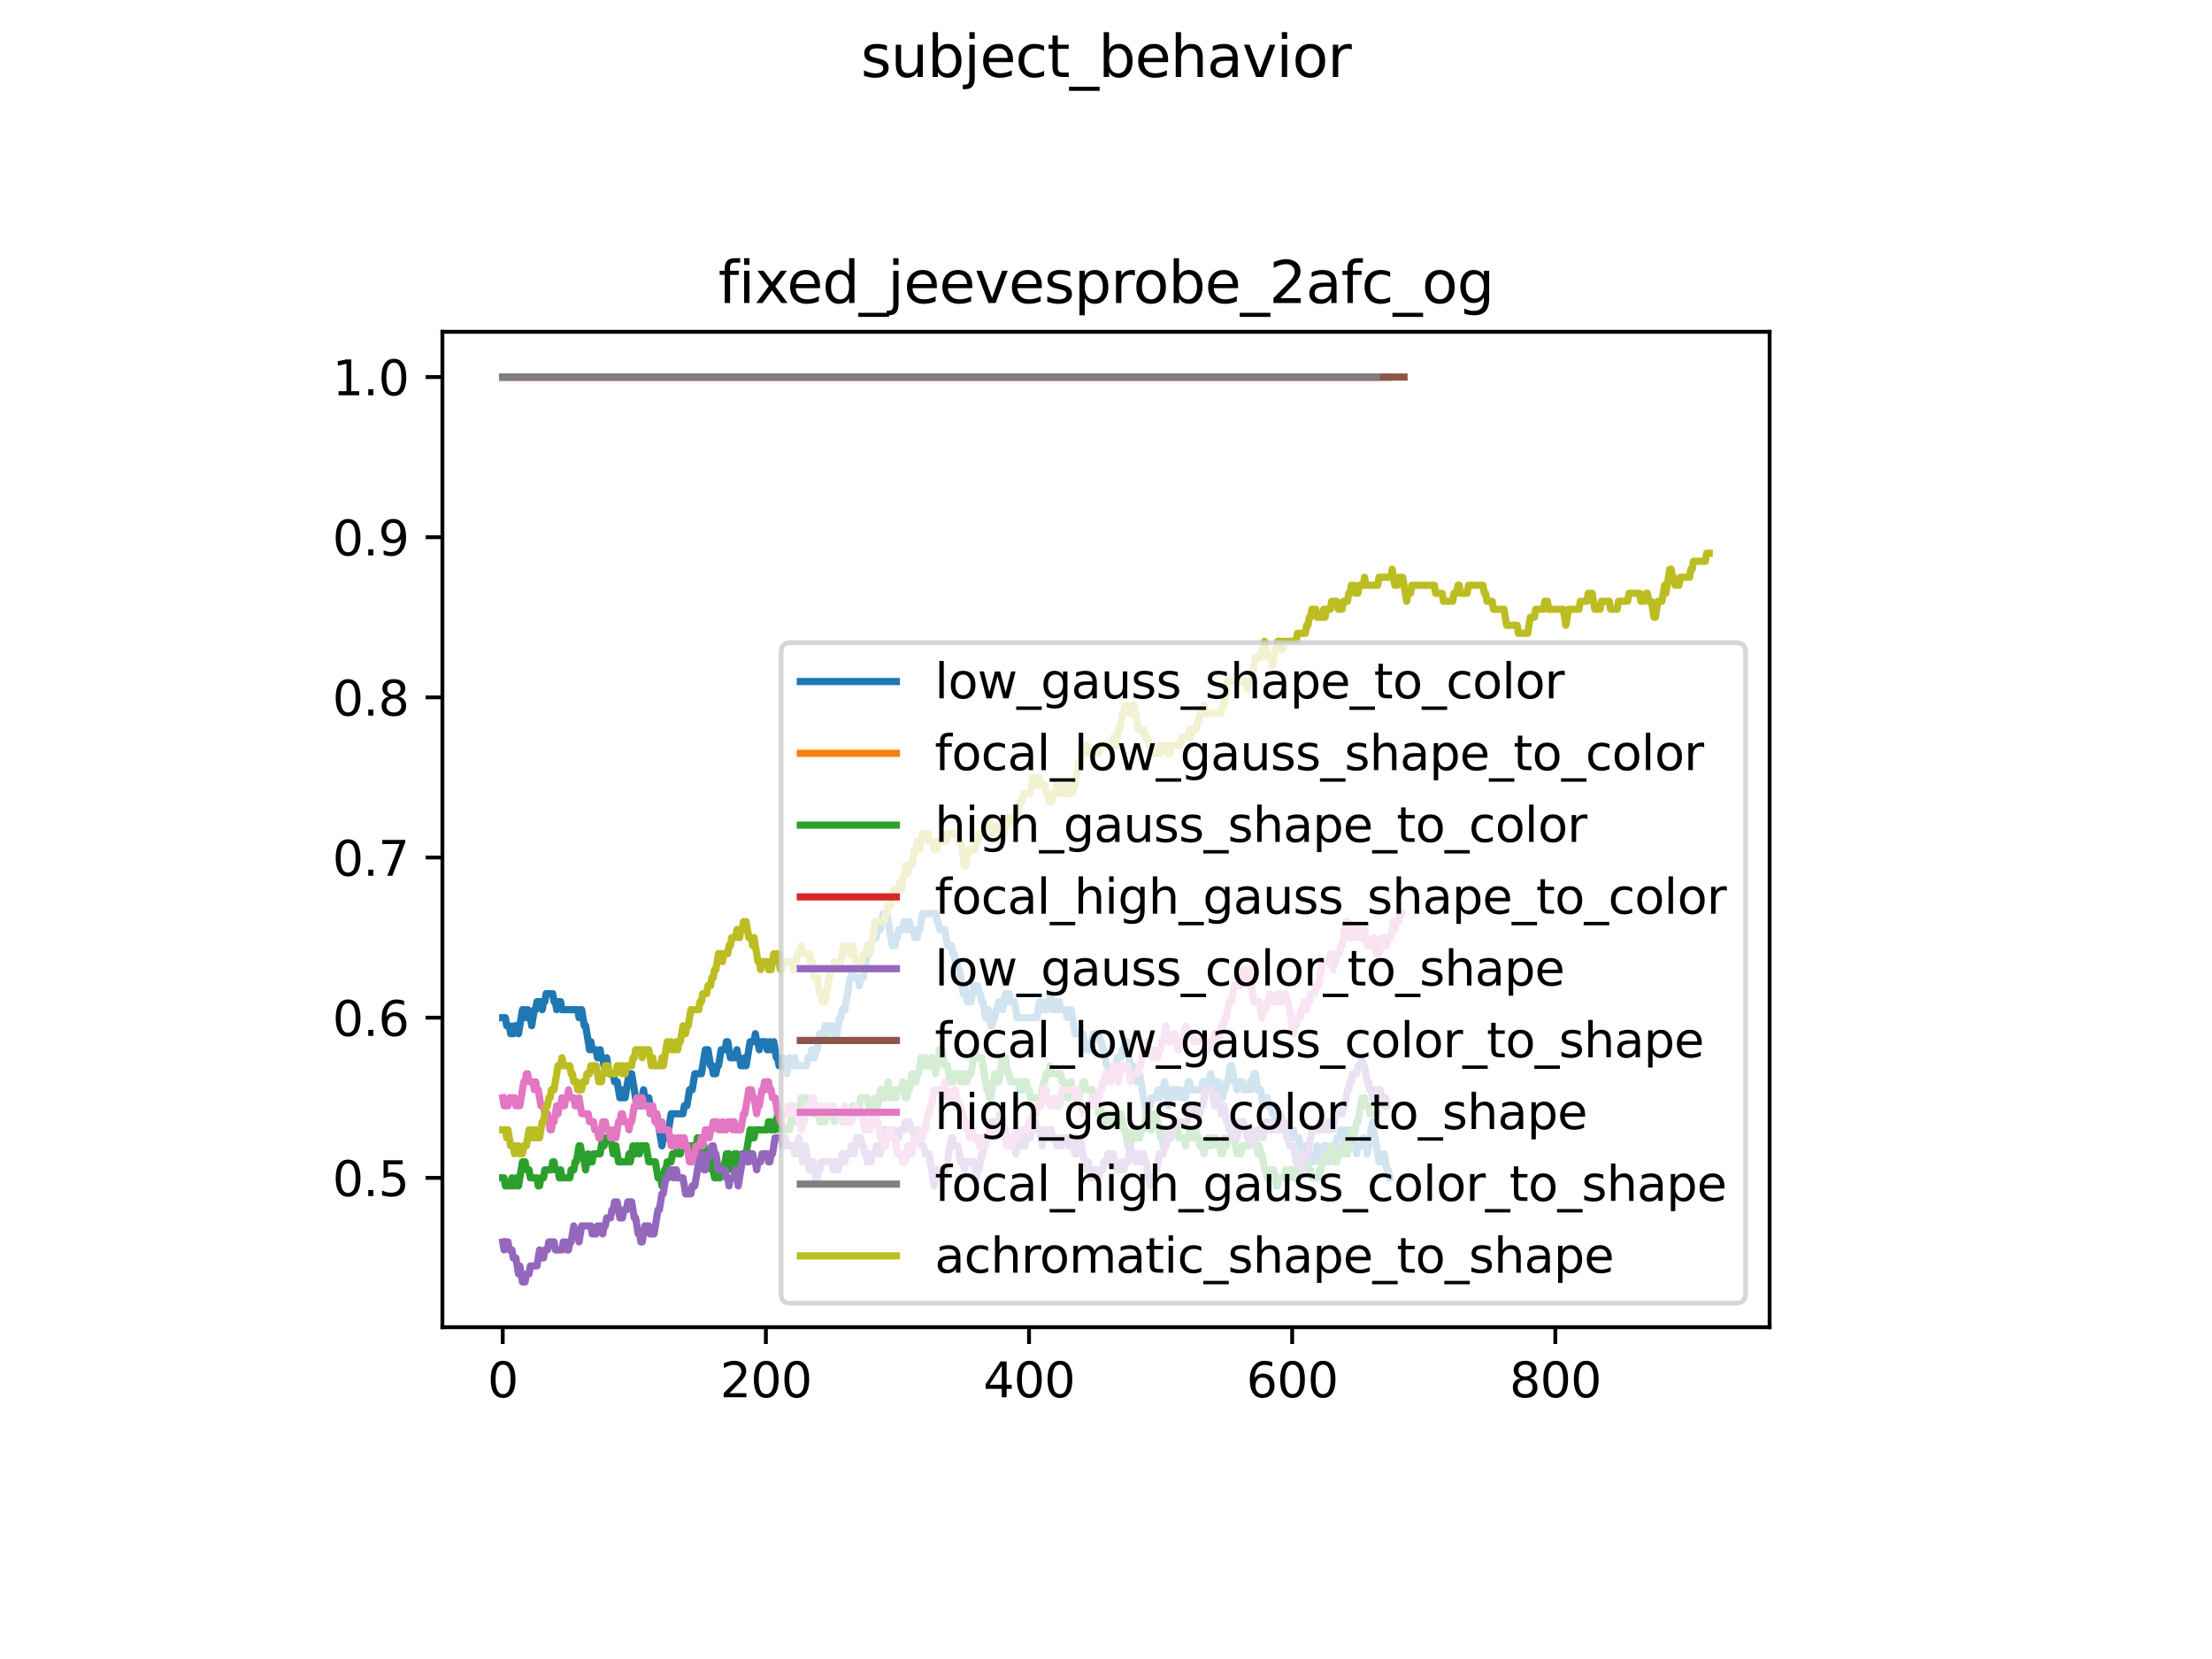 <?xml version="1.0" encoding="utf-8" standalone="no"?>
<!DOCTYPE svg PUBLIC "-//W3C//DTD SVG 1.1//EN"
  "http://www.w3.org/Graphics/SVG/1.1/DTD/svg11.dtd">
<svg xmlns:xlink="http://www.w3.org/1999/xlink" width="460.8pt" height="345.6pt" viewBox="0 0 460.8 345.6" xmlns="http://www.w3.org/2000/svg" version="1.1">
 <defs>
  <style type="text/css">*{stroke-linejoin: round; stroke-linecap: butt}</style>
 </defs>
 <g id="figure_1">
  <g id="patch_1">
   <path d="M 0 345.6 
L 460.8 345.6 
L 460.8 0 
L 0 0 
z
" style="fill: #ffffff"/>
  </g>
  <g id="axes_1">
   <g id="patch_2">
    <path d="M 92.16 276.48 
L 368.64 276.48 
L 368.64 69.12 
L 92.16 69.12 
z
" style="fill: #ffffff"/>
   </g>
   <g id="matplotlib.axis_1">
    <g id="xtick_1">
     <g id="line2d_1">
      <defs>
       <path id="m0f281550d3" d="M 0 0 
L 0 3.5 
" style="stroke: #000000; stroke-width: 0.8"/>
      </defs>
      <g>
       <use xlink:href="#m0f281550d3" x="104.727" y="276.48" style="stroke: #000000; stroke-width: 0.8"/>
      </g>
     </g>
     <g id="text_1">
      <!-- 0 -->
      <g transform="translate(101.546 291.078) scale(0.1 -0.1)">
       <defs>
        <path id="DejaVuSans-30" d="M 2034 4250 
Q 1547 4250 1301 3770 
Q 1056 3291 1056 2328 
Q 1056 1369 1301 889 
Q 1547 409 2034 409 
Q 2525 409 2770 889 
Q 3016 1369 3016 2328 
Q 3016 3291 2770 3770 
Q 2525 4250 2034 4250 
z
M 2034 4750 
Q 2819 4750 3233 4129 
Q 3647 3509 3647 2328 
Q 3647 1150 3233 529 
Q 2819 -91 2034 -91 
Q 1250 -91 836 529 
Q 422 1150 422 2328 
Q 422 3509 836 4129 
Q 1250 4750 2034 4750 
z
" transform="scale(0.016)"/>
       </defs>
       <use xlink:href="#DejaVuSans-30"/>
      </g>
     </g>
    </g>
    <g id="xtick_2">
     <g id="line2d_2">
      <g>
       <use xlink:href="#m0f281550d3" x="159.546" y="276.48" style="stroke: #000000; stroke-width: 0.8"/>
      </g>
     </g>
     <g id="text_2">
      <!-- 200 -->
      <g transform="translate(150.003 291.078) scale(0.1 -0.1)">
       <defs>
        <path id="DejaVuSans-32" d="M 1228 531 
L 3431 531 
L 3431 0 
L 469 0 
L 469 531 
Q 828 903 1448 1529 
Q 2069 2156 2228 2338 
Q 2531 2678 2651 2914 
Q 2772 3150 2772 3378 
Q 2772 3750 2511 3984 
Q 2250 4219 1831 4219 
Q 1534 4219 1204 4116 
Q 875 4013 500 3803 
L 500 4441 
Q 881 4594 1212 4672 
Q 1544 4750 1819 4750 
Q 2544 4750 2975 4387 
Q 3406 4025 3406 3419 
Q 3406 3131 3298 2873 
Q 3191 2616 2906 2266 
Q 2828 2175 2409 1742 
Q 1991 1309 1228 531 
z
" transform="scale(0.016)"/>
       </defs>
       <use xlink:href="#DejaVuSans-32"/>
       <use xlink:href="#DejaVuSans-30" x="63.623"/>
       <use xlink:href="#DejaVuSans-30" x="127.246"/>
      </g>
     </g>
    </g>
    <g id="xtick_3">
     <g id="line2d_3">
      <g>
       <use xlink:href="#m0f281550d3" x="214.365" y="276.48" style="stroke: #000000; stroke-width: 0.8"/>
      </g>
     </g>
     <g id="text_3">
      <!-- 400 -->
      <g transform="translate(204.822 291.078) scale(0.1 -0.1)">
       <defs>
        <path id="DejaVuSans-34" d="M 2419 4116 
L 825 1625 
L 2419 1625 
L 2419 4116 
z
M 2253 4666 
L 3047 4666 
L 3047 1625 
L 3713 1625 
L 3713 1100 
L 3047 1100 
L 3047 0 
L 2419 0 
L 2419 1100 
L 313 1100 
L 313 1709 
L 2253 4666 
z
" transform="scale(0.016)"/>
       </defs>
       <use xlink:href="#DejaVuSans-34"/>
       <use xlink:href="#DejaVuSans-30" x="63.623"/>
       <use xlink:href="#DejaVuSans-30" x="127.246"/>
      </g>
     </g>
    </g>
    <g id="xtick_4">
     <g id="line2d_4">
      <g>
       <use xlink:href="#m0f281550d3" x="269.184" y="276.48" style="stroke: #000000; stroke-width: 0.8"/>
      </g>
     </g>
     <g id="text_4">
      <!-- 600 -->
      <g transform="translate(259.641 291.078) scale(0.1 -0.1)">
       <defs>
        <path id="DejaVuSans-36" d="M 2113 2584 
Q 1688 2584 1439 2293 
Q 1191 2003 1191 1497 
Q 1191 994 1439 701 
Q 1688 409 2113 409 
Q 2538 409 2786 701 
Q 3034 994 3034 1497 
Q 3034 2003 2786 2293 
Q 2538 2584 2113 2584 
z
M 3366 4563 
L 3366 3988 
Q 3128 4100 2886 4159 
Q 2644 4219 2406 4219 
Q 1781 4219 1451 3797 
Q 1122 3375 1075 2522 
Q 1259 2794 1537 2939 
Q 1816 3084 2150 3084 
Q 2853 3084 3261 2657 
Q 3669 2231 3669 1497 
Q 3669 778 3244 343 
Q 2819 -91 2113 -91 
Q 1303 -91 875 529 
Q 447 1150 447 2328 
Q 447 3434 972 4092 
Q 1497 4750 2381 4750 
Q 2619 4750 2861 4703 
Q 3103 4656 3366 4563 
z
" transform="scale(0.016)"/>
       </defs>
       <use xlink:href="#DejaVuSans-36"/>
       <use xlink:href="#DejaVuSans-30" x="63.623"/>
       <use xlink:href="#DejaVuSans-30" x="127.246"/>
      </g>
     </g>
    </g>
    <g id="xtick_5">
     <g id="line2d_5">
      <g>
       <use xlink:href="#m0f281550d3" x="324.004" y="276.48" style="stroke: #000000; stroke-width: 0.8"/>
      </g>
     </g>
     <g id="text_5">
      <!-- 800 -->
      <g transform="translate(314.46 291.078) scale(0.1 -0.1)">
       <defs>
        <path id="DejaVuSans-38" d="M 2034 2216 
Q 1584 2216 1326 1975 
Q 1069 1734 1069 1313 
Q 1069 891 1326 650 
Q 1584 409 2034 409 
Q 2484 409 2743 651 
Q 3003 894 3003 1313 
Q 3003 1734 2745 1975 
Q 2488 2216 2034 2216 
z
M 1403 2484 
Q 997 2584 770 2862 
Q 544 3141 544 3541 
Q 544 4100 942 4425 
Q 1341 4750 2034 4750 
Q 2731 4750 3128 4425 
Q 3525 4100 3525 3541 
Q 3525 3141 3298 2862 
Q 3072 2584 2669 2484 
Q 3125 2378 3379 2068 
Q 3634 1759 3634 1313 
Q 3634 634 3220 271 
Q 2806 -91 2034 -91 
Q 1263 -91 848 271 
Q 434 634 434 1313 
Q 434 1759 690 2068 
Q 947 2378 1403 2484 
z
M 1172 3481 
Q 1172 3119 1398 2916 
Q 1625 2713 2034 2713 
Q 2441 2713 2670 2916 
Q 2900 3119 2900 3481 
Q 2900 3844 2670 4047 
Q 2441 4250 2034 4250 
Q 1625 4250 1398 4047 
Q 1172 3844 1172 3481 
z
" transform="scale(0.016)"/>
       </defs>
       <use xlink:href="#DejaVuSans-38"/>
       <use xlink:href="#DejaVuSans-30" x="63.623"/>
       <use xlink:href="#DejaVuSans-30" x="127.246"/>
      </g>
     </g>
    </g>
   </g>
   <g id="matplotlib.axis_2">
    <g id="ytick_1">
     <g id="line2d_6">
      <defs>
       <path id="md8a29eef06" d="M 0 0 
L -3.5 0 
" style="stroke: #000000; stroke-width: 0.8"/>
      </defs>
      <g>
       <use xlink:href="#md8a29eef06" x="92.16" y="245.368" style="stroke: #000000; stroke-width: 0.8"/>
      </g>
     </g>
     <g id="text_6">
      <!-- 0.5 -->
      <g transform="translate(69.257 249.167) scale(0.1 -0.1)">
       <defs>
        <path id="DejaVuSans-2e" d="M 684 794 
L 1344 794 
L 1344 0 
L 684 0 
L 684 794 
z
" transform="scale(0.016)"/>
        <path id="DejaVuSans-35" d="M 691 4666 
L 3169 4666 
L 3169 4134 
L 1269 4134 
L 1269 2991 
Q 1406 3038 1543 3061 
Q 1681 3084 1819 3084 
Q 2600 3084 3056 2656 
Q 3513 2228 3513 1497 
Q 3513 744 3044 326 
Q 2575 -91 1722 -91 
Q 1428 -91 1123 -41 
Q 819 9 494 109 
L 494 744 
Q 775 591 1075 516 
Q 1375 441 1709 441 
Q 2250 441 2565 725 
Q 2881 1009 2881 1497 
Q 2881 1984 2565 2268 
Q 2250 2553 1709 2553 
Q 1456 2553 1204 2497 
Q 953 2441 691 2322 
L 691 4666 
z
" transform="scale(0.016)"/>
       </defs>
       <use xlink:href="#DejaVuSans-30"/>
       <use xlink:href="#DejaVuSans-2e" x="63.623"/>
       <use xlink:href="#DejaVuSans-35" x="95.41"/>
      </g>
     </g>
    </g>
    <g id="ytick_2">
     <g id="line2d_7">
      <g>
       <use xlink:href="#md8a29eef06" x="92.16" y="212.003" style="stroke: #000000; stroke-width: 0.8"/>
      </g>
     </g>
     <g id="text_7">
      <!-- 0.6 -->
      <g transform="translate(69.257 215.802) scale(0.1 -0.1)">
       <use xlink:href="#DejaVuSans-30"/>
       <use xlink:href="#DejaVuSans-2e" x="63.623"/>
       <use xlink:href="#DejaVuSans-36" x="95.41"/>
      </g>
     </g>
    </g>
    <g id="ytick_3">
     <g id="line2d_8">
      <g>
       <use xlink:href="#md8a29eef06" x="92.16" y="178.639" style="stroke: #000000; stroke-width: 0.8"/>
      </g>
     </g>
     <g id="text_8">
      <!-- 0.7 -->
      <g transform="translate(69.257 182.438) scale(0.1 -0.1)">
       <defs>
        <path id="DejaVuSans-37" d="M 525 4666 
L 3525 4666 
L 3525 4397 
L 1831 0 
L 1172 0 
L 2766 4134 
L 525 4134 
L 525 4666 
z
" transform="scale(0.016)"/>
       </defs>
       <use xlink:href="#DejaVuSans-30"/>
       <use xlink:href="#DejaVuSans-2e" x="63.623"/>
       <use xlink:href="#DejaVuSans-37" x="95.41"/>
      </g>
     </g>
    </g>
    <g id="ytick_4">
     <g id="line2d_9">
      <g>
       <use xlink:href="#md8a29eef06" x="92.16" y="145.274" style="stroke: #000000; stroke-width: 0.8"/>
      </g>
     </g>
     <g id="text_9">
      <!-- 0.8 -->
      <g transform="translate(69.257 149.074) scale(0.1 -0.1)">
       <use xlink:href="#DejaVuSans-30"/>
       <use xlink:href="#DejaVuSans-2e" x="63.623"/>
       <use xlink:href="#DejaVuSans-38" x="95.41"/>
      </g>
     </g>
    </g>
    <g id="ytick_5">
     <g id="line2d_10">
      <g>
       <use xlink:href="#md8a29eef06" x="92.16" y="111.91" style="stroke: #000000; stroke-width: 0.8"/>
      </g>
     </g>
     <g id="text_10">
      <!-- 0.9 -->
      <g transform="translate(69.257 115.709) scale(0.1 -0.1)">
       <defs>
        <path id="DejaVuSans-39" d="M 703 97 
L 703 672 
Q 941 559 1184 500 
Q 1428 441 1663 441 
Q 2288 441 2617 861 
Q 2947 1281 2994 2138 
Q 2813 1869 2534 1725 
Q 2256 1581 1919 1581 
Q 1219 1581 811 2004 
Q 403 2428 403 3163 
Q 403 3881 828 4315 
Q 1253 4750 1959 4750 
Q 2769 4750 3195 4129 
Q 3622 3509 3622 2328 
Q 3622 1225 3098 567 
Q 2575 -91 1691 -91 
Q 1453 -91 1209 -44 
Q 966 3 703 97 
z
M 1959 2075 
Q 2384 2075 2632 2365 
Q 2881 2656 2881 3163 
Q 2881 3666 2632 3958 
Q 2384 4250 1959 4250 
Q 1534 4250 1286 3958 
Q 1038 3666 1038 3163 
Q 1038 2656 1286 2365 
Q 1534 2075 1959 2075 
z
" transform="scale(0.016)"/>
       </defs>
       <use xlink:href="#DejaVuSans-30"/>
       <use xlink:href="#DejaVuSans-2e" x="63.623"/>
       <use xlink:href="#DejaVuSans-39" x="95.41"/>
      </g>
     </g>
    </g>
    <g id="ytick_6">
     <g id="line2d_11">
      <g>
       <use xlink:href="#md8a29eef06" x="92.16" y="78.545" style="stroke: #000000; stroke-width: 0.8"/>
      </g>
     </g>
     <g id="text_11">
      <!-- 1.0 -->
      <g transform="translate(69.257 82.345) scale(0.1 -0.1)">
       <defs>
        <path id="DejaVuSans-31" d="M 794 531 
L 1825 531 
L 1825 4091 
L 703 3866 
L 703 4441 
L 1819 4666 
L 2450 4666 
L 2450 531 
L 3481 531 
L 3481 0 
L 794 0 
L 794 531 
z
" transform="scale(0.016)"/>
       </defs>
       <use xlink:href="#DejaVuSans-31"/>
       <use xlink:href="#DejaVuSans-2e" x="63.623"/>
       <use xlink:href="#DejaVuSans-30" x="95.41"/>
      </g>
     </g>
    </g>
   </g>
   <g id="line2d_12">
    <path d="M 104.727 212.003 
L 105.275 212.003 
L 105.55 213.671 
L 106.098 213.671 
L 106.372 215.34 
L 106.92 215.34 
L 107.194 213.671 
L 107.742 213.671 
L 108.016 215.34 
L 108.839 210.335 
L 109.387 210.335 
L 109.661 212.003 
L 109.935 210.335 
L 110.209 212.003 
L 110.483 212.003 
L 110.757 213.671 
L 111.306 210.335 
L 111.58 210.335 
L 111.854 208.667 
L 112.676 208.667 
L 112.95 210.335 
L 113.224 208.667 
L 113.498 208.667 
L 113.772 206.999 
L 115.143 206.999 
L 115.417 208.667 
L 115.691 208.667 
L 115.965 210.335 
L 116.239 208.667 
L 116.787 208.667 
L 117.062 210.335 
L 120.351 210.335 
L 120.625 212.003 
L 120.899 210.335 
L 121.173 210.335 
L 121.721 213.671 
L 121.995 213.671 
L 122.818 218.676 
L 123.092 217.008 
L 123.366 218.676 
L 124.188 218.676 
L 124.462 220.344 
L 124.736 220.344 
L 125.01 218.676 
L 125.284 220.344 
L 125.559 220.344 
L 125.833 222.013 
L 126.107 222.013 
L 126.381 220.344 
L 126.929 223.681 
L 127.751 223.681 
L 128.025 225.349 
L 128.574 225.349 
L 129.122 228.685 
L 129.396 228.685 
L 129.67 227.017 
L 129.944 228.685 
L 130.218 228.685 
L 131.04 223.681 
L 131.589 223.681 
L 132.685 230.354 
L 133.507 230.354 
L 134.055 227.017 
L 134.604 230.354 
L 134.878 228.685 
L 135.152 228.685 
L 135.426 230.354 
L 135.7 230.354 
L 135.974 232.022 
L 136.248 232.022 
L 136.522 233.69 
L 136.796 232.022 
L 137.893 238.695 
L 138.441 235.358 
L 138.715 237.027 
L 138.989 235.358 
L 139.263 235.358 
L 139.811 232.022 
L 142.278 232.022 
L 142.552 230.354 
L 143.101 230.354 
L 143.649 227.017 
L 144.197 227.017 
L 144.745 223.681 
L 146.116 223.681 
L 146.938 218.676 
L 147.486 218.676 
L 148.034 222.013 
L 148.308 222.013 
L 148.583 223.681 
L 149.131 223.681 
L 149.405 222.013 
L 149.679 222.013 
L 150.227 218.676 
L 151.049 218.676 
L 151.323 217.008 
L 151.598 217.008 
L 152.146 220.344 
L 153.242 220.344 
L 153.516 218.676 
L 153.79 220.344 
L 154.064 220.344 
L 154.339 222.013 
L 154.887 222.013 
L 155.161 220.344 
L 155.435 222.013 
L 156.257 217.008 
L 157.079 217.008 
L 157.354 215.34 
L 157.628 217.008 
L 157.902 217.008 
L 158.176 218.676 
L 158.45 217.008 
L 159.546 217.008 
L 159.82 218.676 
L 160.095 218.676 
L 160.369 217.008 
L 160.643 218.676 
L 160.917 218.676 
L 161.191 217.008 
L 161.739 220.344 
L 162.013 220.344 
L 162.287 222.013 
L 162.561 222.013 
L 162.835 220.344 
L 163.11 220.344 
L 163.384 222.013 
L 163.658 222.013 
L 163.932 223.681 
L 164.48 220.344 
L 164.754 222.013 
L 165.302 222.013 
L 165.576 220.344 
L 165.851 222.013 
L 168.043 222.013 
L 168.317 220.344 
L 168.866 220.344 
L 169.14 218.676 
L 169.414 218.676 
L 169.688 220.344 
L 169.962 218.676 
L 170.236 218.676 
L 170.784 215.34 
L 171.607 215.34 
L 171.881 213.671 
L 172.155 215.34 
L 172.429 215.34 
L 172.703 213.671 
L 173.525 213.671 
L 173.799 215.34 
L 174.347 215.34 
L 174.896 212.003 
L 175.17 212.003 
L 175.444 210.335 
L 175.992 210.335 
L 177.088 203.662 
L 177.363 203.662 
L 177.637 201.994 
L 177.911 203.662 
L 178.733 203.662 
L 179.007 205.33 
L 179.281 203.662 
L 179.829 203.662 
L 180.926 196.989 
L 181.2 198.657 
L 181.748 195.321 
L 182.57 195.321 
L 182.844 193.653 
L 183.393 193.653 
L 183.941 190.316 
L 184.215 190.316 
L 184.489 191.985 
L 184.763 190.316 
L 185.86 196.989 
L 186.408 196.989 
L 186.682 195.321 
L 186.956 195.321 
L 187.23 193.653 
L 188.052 193.653 
L 188.326 191.985 
L 188.6 191.985 
L 188.875 193.653 
L 189.149 193.653 
L 189.423 191.985 
L 189.697 193.653 
L 190.245 193.653 
L 190.519 195.321 
L 190.793 193.653 
L 191.067 195.321 
L 191.341 193.653 
L 191.616 193.653 
L 192.164 190.316 
L 194.905 190.316 
L 195.179 191.985 
L 195.453 191.985 
L 195.727 193.653 
L 196.823 193.653 
L 197.372 196.989 
L 198.194 196.989 
L 198.468 198.657 
L 198.742 198.657 
L 199.016 200.326 
L 199.29 200.326 
L 199.564 201.994 
L 199.838 201.994 
L 200.661 206.999 
L 200.935 205.33 
L 201.483 208.667 
L 202.305 208.667 
L 202.853 205.33 
L 203.676 205.33 
L 203.95 206.999 
L 204.224 206.999 
L 204.498 208.667 
L 204.772 208.667 
L 205.32 212.003 
L 205.594 212.003 
L 205.868 210.335 
L 206.417 213.671 
L 206.691 213.671 
L 206.965 212.003 
L 207.239 212.003 
L 207.513 210.335 
L 207.787 210.335 
L 208.061 208.667 
L 208.609 208.667 
L 208.884 210.335 
L 209.432 206.999 
L 209.706 206.999 
L 209.98 208.667 
L 210.254 206.999 
L 210.528 208.667 
L 211.35 208.667 
L 211.899 212.003 
L 216.01 212.003 
L 216.558 208.667 
L 217.106 208.667 
L 217.38 210.335 
L 217.929 210.335 
L 218.203 208.667 
L 218.477 208.667 
L 218.751 206.999 
L 219.299 210.335 
L 219.573 210.335 
L 219.847 208.667 
L 220.121 208.667 
L 220.396 210.335 
L 220.67 208.667 
L 220.944 210.335 
L 222.04 210.335 
L 222.314 212.003 
L 222.588 210.335 
L 223.136 210.335 
L 223.959 215.34 
L 225.603 215.34 
L 226.152 218.676 
L 226.974 218.676 
L 227.248 217.008 
L 227.522 217.008 
L 227.796 215.34 
L 228.892 215.34 
L 229.167 217.008 
L 229.441 217.008 
L 229.715 218.676 
L 229.989 218.676 
L 230.537 222.013 
L 230.811 222.013 
L 231.085 223.681 
L 231.908 223.681 
L 232.182 222.013 
L 232.456 222.013 
L 232.73 220.344 
L 233.552 220.344 
L 233.826 218.676 
L 234.1 218.676 
L 234.374 217.008 
L 234.648 217.008 
L 235.471 222.013 
L 236.019 222.013 
L 236.293 223.681 
L 236.567 223.681 
L 236.841 225.349 
L 237.115 225.349 
L 237.389 223.681 
L 238.76 232.022 
L 239.034 232.022 
L 239.308 230.354 
L 239.582 230.354 
L 239.856 228.685 
L 240.953 228.685 
L 241.227 227.017 
L 241.501 228.685 
L 241.775 227.017 
L 242.323 227.017 
L 242.597 225.349 
L 243.42 230.354 
L 243.968 227.017 
L 244.516 227.017 
L 244.79 228.685 
L 245.064 227.017 
L 245.886 227.017 
L 246.16 228.685 
L 246.983 228.685 
L 247.531 225.349 
L 247.805 225.349 
L 248.079 227.017 
L 250.272 227.017 
L 250.546 225.349 
L 250.82 227.017 
L 251.094 225.349 
L 251.368 225.349 
L 251.642 227.017 
L 252.191 223.681 
L 252.465 225.349 
L 252.739 225.349 
L 253.013 227.017 
L 253.287 225.349 
L 253.561 227.017 
L 253.835 225.349 
L 254.109 227.017 
L 254.383 227.017 
L 254.657 228.685 
L 254.932 227.017 
L 255.206 227.017 
L 255.48 225.349 
L 255.754 225.349 
L 256.302 222.013 
L 256.576 222.013 
L 257.124 225.349 
L 257.398 225.349 
L 257.672 227.017 
L 257.947 225.349 
L 258.769 225.349 
L 259.043 227.017 
L 260.139 227.017 
L 260.413 225.349 
L 260.688 227.017 
L 261.236 223.681 
L 261.51 223.681 
L 262.058 227.017 
L 262.606 227.017 
L 263.154 230.354 
L 263.428 230.354 
L 263.703 228.685 
L 263.977 228.685 
L 264.251 230.354 
L 264.799 230.354 
L 265.073 232.022 
L 265.347 230.354 
L 266.169 235.358 
L 267.814 235.358 
L 268.088 237.027 
L 269.184 237.027 
L 269.459 235.358 
L 269.733 237.027 
L 270.555 237.027 
L 270.829 238.695 
L 271.103 238.695 
L 271.377 240.363 
L 271.925 240.363 
L 272.2 238.695 
L 272.474 240.363 
L 273.022 240.363 
L 273.296 242.031 
L 273.57 242.031 
L 273.844 240.363 
L 274.118 240.363 
L 274.392 238.695 
L 274.94 242.031 
L 275.215 240.363 
L 275.489 240.363 
L 275.763 238.695 
L 276.311 238.695 
L 276.859 242.031 
L 277.133 240.363 
L 277.956 240.363 
L 278.504 237.027 
L 279.052 237.027 
L 279.326 235.358 
L 279.6 237.027 
L 279.874 235.358 
L 280.422 238.695 
L 280.971 235.358 
L 281.245 235.358 
L 281.519 237.027 
L 281.793 237.027 
L 282.067 238.695 
L 282.341 238.695 
L 282.615 240.363 
L 282.889 238.695 
L 283.712 238.695 
L 283.986 237.027 
L 284.26 238.695 
L 284.534 238.695 
L 284.808 240.363 
L 285.904 233.69 
L 287.275 242.031 
L 287.549 242.031 
L 287.823 240.363 
L 288.097 242.031 
L 288.371 240.363 
L 288.919 243.699 
L 289.193 243.699 
L 289.468 245.368 
L 289.468 245.368 
" clip-path="url(#pf2e5f5fc0d)" style="fill: none; stroke: #1f77b4; stroke-width: 1.5; stroke-linecap: square"/>
   </g>
   <g id="line2d_13">
    <path d="M 104.727 78.545 
L 289.193 78.545 
L 289.193 78.545 
" clip-path="url(#pf2e5f5fc0d)" style="fill: none; stroke: #ff7f0e; stroke-width: 1.5; stroke-linecap: square"/>
   </g>
   <g id="line2d_14">
    <path d="M 104.727 245.368 
L 105.001 245.368 
L 105.275 247.036 
L 106.372 247.036 
L 106.646 245.368 
L 106.92 247.036 
L 107.194 247.036 
L 107.468 245.368 
L 107.742 245.368 
L 108.016 247.036 
L 108.839 242.031 
L 109.387 242.031 
L 109.661 243.699 
L 110.209 243.699 
L 110.483 245.368 
L 111.854 245.368 
L 112.128 247.036 
L 112.402 247.036 
L 112.676 245.368 
L 113.224 245.368 
L 113.498 243.699 
L 114.869 243.699 
L 115.143 242.031 
L 115.417 242.031 
L 115.691 243.699 
L 116.239 243.699 
L 116.513 245.368 
L 116.787 243.699 
L 117.062 245.368 
L 118.706 245.368 
L 118.98 243.699 
L 119.528 243.699 
L 119.803 242.031 
L 120.077 242.031 
L 120.625 238.695 
L 120.899 238.695 
L 121.173 240.363 
L 121.447 240.363 
L 121.995 243.699 
L 122.543 240.363 
L 122.818 242.031 
L 123.366 242.031 
L 123.64 240.363 
L 125.01 240.363 
L 125.559 237.027 
L 125.833 238.695 
L 126.107 237.027 
L 127.203 237.027 
L 127.751 240.363 
L 128.025 238.695 
L 128.299 238.695 
L 128.848 242.031 
L 130.766 242.031 
L 131.04 240.363 
L 131.315 242.031 
L 131.863 238.695 
L 132.137 240.363 
L 132.411 240.363 
L 132.685 238.695 
L 132.959 238.695 
L 133.233 240.363 
L 133.507 238.695 
L 134.604 238.695 
L 135.152 242.031 
L 136.522 242.031 
L 137.071 245.368 
L 137.619 245.368 
L 137.893 247.036 
L 138.441 243.699 
L 138.715 243.699 
L 138.989 242.031 
L 139.811 242.031 
L 140.086 240.363 
L 140.908 240.363 
L 141.182 238.695 
L 141.456 240.363 
L 141.73 240.363 
L 142.278 237.027 
L 142.552 238.695 
L 144.197 238.695 
L 144.471 240.363 
L 144.745 238.695 
L 145.019 238.695 
L 145.293 237.027 
L 145.842 237.027 
L 146.39 240.363 
L 146.664 238.695 
L 146.938 240.363 
L 147.76 240.363 
L 148.308 243.699 
L 148.583 243.699 
L 148.857 245.368 
L 149.131 245.368 
L 149.405 243.699 
L 149.679 245.368 
L 149.953 245.368 
L 150.227 243.699 
L 150.775 243.699 
L 151.323 240.363 
L 151.872 240.363 
L 152.42 243.699 
L 152.968 240.363 
L 153.516 240.363 
L 154.064 243.699 
L 154.613 240.363 
L 155.435 240.363 
L 156.257 235.358 
L 156.531 235.358 
L 156.805 237.027 
L 157.079 237.027 
L 157.354 235.358 
L 159.82 235.358 
L 160.095 233.69 
L 160.369 233.69 
L 160.643 235.358 
L 160.917 235.358 
L 161.191 233.69 
L 161.465 235.358 
L 162.013 232.022 
L 162.561 235.358 
L 162.835 233.69 
L 163.11 235.358 
L 164.48 235.358 
L 165.028 232.022 
L 165.302 232.022 
L 165.576 233.69 
L 166.125 233.69 
L 166.947 228.685 
L 168.043 228.685 
L 168.317 230.354 
L 169.14 230.354 
L 169.414 232.022 
L 170.51 232.022 
L 170.784 233.69 
L 171.058 233.69 
L 171.332 232.022 
L 171.607 233.69 
L 171.881 233.69 
L 172.155 232.022 
L 173.525 232.022 
L 173.799 233.69 
L 174.073 232.022 
L 175.444 232.022 
L 175.718 233.69 
L 176.266 233.69 
L 176.54 232.022 
L 177.363 232.022 
L 177.637 230.354 
L 177.911 232.022 
L 178.185 230.354 
L 178.459 232.022 
L 178.733 232.022 
L 179.281 228.685 
L 180.652 228.685 
L 180.926 230.354 
L 182.022 230.354 
L 182.296 228.685 
L 182.57 228.685 
L 182.844 230.354 
L 183.393 227.017 
L 183.667 227.017 
L 183.941 228.685 
L 184.489 228.685 
L 185.037 225.349 
L 185.585 228.685 
L 185.86 228.685 
L 186.134 227.017 
L 186.408 228.685 
L 186.682 228.685 
L 186.956 227.017 
L 187.778 227.017 
L 188.052 225.349 
L 188.6 228.685 
L 188.875 228.685 
L 189.149 227.017 
L 189.423 227.017 
L 189.971 223.681 
L 190.245 225.349 
L 190.793 225.349 
L 191.067 223.681 
L 191.341 223.681 
L 191.89 220.344 
L 192.164 220.344 
L 192.438 222.013 
L 192.712 220.344 
L 192.986 222.013 
L 193.808 222.013 
L 194.082 220.344 
L 194.356 222.013 
L 194.631 222.013 
L 194.905 223.681 
L 195.727 218.676 
L 196.275 218.676 
L 196.823 222.013 
L 197.372 222.013 
L 197.92 225.349 
L 198.468 225.349 
L 198.742 223.681 
L 199.838 223.681 
L 200.112 225.349 
L 200.387 225.349 
L 200.661 223.681 
L 201.209 223.681 
L 201.483 225.349 
L 201.757 223.681 
L 202.305 223.681 
L 203.128 218.676 
L 203.402 220.344 
L 204.498 220.344 
L 205.594 227.017 
L 205.868 227.017 
L 206.143 228.685 
L 206.417 228.685 
L 207.239 223.681 
L 207.513 225.349 
L 208.061 225.349 
L 208.884 220.344 
L 209.432 220.344 
L 209.98 223.681 
L 210.254 223.681 
L 210.528 225.349 
L 212.173 225.349 
L 212.447 227.017 
L 212.995 227.017 
L 213.269 225.349 
L 213.817 225.349 
L 214.091 227.017 
L 214.365 227.017 
L 214.64 228.685 
L 216.832 228.685 
L 217.38 225.349 
L 217.655 225.349 
L 217.929 223.681 
L 218.477 223.681 
L 218.751 222.013 
L 219.025 223.681 
L 220.944 223.681 
L 221.218 225.349 
L 221.766 225.349 
L 222.314 228.685 
L 222.588 228.685 
L 223.136 225.349 
L 223.685 228.685 
L 223.959 228.685 
L 224.233 227.017 
L 224.507 227.017 
L 224.781 228.685 
L 225.055 227.017 
L 225.329 227.017 
L 225.603 225.349 
L 225.877 225.349 
L 226.152 227.017 
L 227.522 227.017 
L 228.07 230.354 
L 228.618 230.354 
L 228.892 232.022 
L 229.167 230.354 
L 229.441 232.022 
L 229.715 232.022 
L 229.989 233.69 
L 230.263 233.69 
L 230.537 232.022 
L 231.085 232.022 
L 231.359 233.69 
L 231.633 232.022 
L 231.908 233.69 
L 233.278 233.69 
L 233.552 232.022 
L 234.1 235.358 
L 234.374 235.358 
L 234.923 238.695 
L 235.471 238.695 
L 236.019 235.358 
L 236.293 235.358 
L 236.567 237.027 
L 237.389 237.027 
L 237.664 235.358 
L 238.212 235.358 
L 238.76 232.022 
L 239.034 233.69 
L 239.308 233.69 
L 239.582 235.358 
L 239.856 235.358 
L 240.404 232.022 
L 240.679 232.022 
L 240.953 233.69 
L 241.227 233.69 
L 241.775 237.027 
L 242.049 237.027 
L 242.323 238.695 
L 242.871 238.695 
L 243.42 235.358 
L 244.79 235.358 
L 245.064 233.69 
L 245.612 237.027 
L 246.709 237.027 
L 246.983 238.695 
L 247.257 237.027 
L 247.531 237.027 
L 247.805 235.358 
L 248.079 237.027 
L 248.901 237.027 
L 249.176 235.358 
L 249.45 237.027 
L 249.724 237.027 
L 249.998 238.695 
L 250.546 238.695 
L 250.82 240.363 
L 251.094 238.695 
L 251.368 238.695 
L 251.642 237.027 
L 251.916 238.695 
L 252.191 238.695 
L 252.465 237.027 
L 253.287 237.027 
L 253.561 238.695 
L 254.109 238.695 
L 254.383 240.363 
L 254.657 240.363 
L 255.206 237.027 
L 255.48 238.695 
L 255.754 237.027 
L 257.124 237.027 
L 257.672 240.363 
L 258.495 240.363 
L 258.769 238.695 
L 260.139 238.695 
L 260.413 237.027 
L 261.51 237.027 
L 262.058 240.363 
L 262.332 238.695 
L 262.606 240.363 
L 262.88 240.363 
L 263.428 243.699 
L 263.703 243.699 
L 263.977 245.368 
L 264.251 245.368 
L 264.525 243.699 
L 265.347 243.699 
L 265.895 247.036 
L 266.169 247.036 
L 266.444 245.368 
L 267.54 245.368 
L 267.814 243.699 
L 268.088 245.368 
L 268.636 245.368 
L 268.91 243.699 
L 269.459 243.699 
L 269.733 245.368 
L 270.007 245.368 
L 270.555 242.031 
L 270.829 242.031 
L 271.103 240.363 
L 271.377 242.031 
L 272.2 242.031 
L 272.474 243.699 
L 273.022 243.699 
L 273.296 245.368 
L 274.666 245.368 
L 274.94 243.699 
L 275.215 243.699 
L 275.489 242.031 
L 275.763 242.031 
L 276.037 240.363 
L 277.133 240.363 
L 277.407 238.695 
L 277.956 242.031 
L 278.504 242.031 
L 278.778 240.363 
L 279.326 240.363 
L 279.6 238.695 
L 279.874 240.363 
L 280.148 238.695 
L 280.422 240.363 
L 280.697 240.363 
L 281.519 235.358 
L 281.793 235.358 
L 282.067 237.027 
L 282.615 233.69 
L 282.889 233.69 
L 283.712 228.685 
L 283.986 230.354 
L 284.26 228.685 
L 284.534 230.354 
L 285.082 230.354 
L 285.356 232.022 
L 286.727 232.022 
L 286.727 232.022 
" clip-path="url(#pf2e5f5fc0d)" style="fill: none; stroke: #2ca02c; stroke-width: 1.5; stroke-linecap: square"/>
   </g>
   <g id="line2d_15">
    <path d="M 104.727 78.545 
L 289.193 78.545 
L 289.193 78.545 
" clip-path="url(#pf2e5f5fc0d)" style="fill: none; stroke: #d62728; stroke-width: 1.5; stroke-linecap: square"/>
   </g>
   <g id="line2d_16">
    <path d="M 104.727 258.713 
L 105.001 260.382 
L 105.275 258.713 
L 105.824 258.713 
L 106.098 260.382 
L 106.646 260.382 
L 106.92 262.05 
L 107.468 262.05 
L 108.016 265.386 
L 108.291 263.718 
L 108.839 267.055 
L 109.387 267.055 
L 109.661 265.386 
L 110.209 265.386 
L 110.483 263.718 
L 111.854 263.718 
L 112.402 260.382 
L 112.676 262.05 
L 113.224 262.05 
L 113.498 260.382 
L 114.047 260.382 
L 114.321 258.713 
L 115.417 258.713 
L 115.691 260.382 
L 117.062 260.382 
L 117.336 258.713 
L 117.884 258.713 
L 118.158 260.382 
L 118.432 260.382 
L 118.706 258.713 
L 118.98 258.713 
L 119.528 255.377 
L 119.803 257.045 
L 120.351 257.045 
L 120.625 258.713 
L 121.173 255.377 
L 123.092 255.377 
L 123.366 257.045 
L 124.188 257.045 
L 124.462 255.377 
L 125.284 255.377 
L 125.559 257.045 
L 125.833 255.377 
L 126.107 255.377 
L 126.381 253.709 
L 127.203 253.709 
L 127.477 252.041 
L 127.751 252.041 
L 128.025 250.372 
L 128.299 252.041 
L 128.574 250.372 
L 129.122 253.709 
L 129.67 253.709 
L 129.944 252.041 
L 130.492 252.041 
L 130.766 250.372 
L 131.589 250.372 
L 132.137 253.709 
L 132.411 253.709 
L 132.959 257.045 
L 133.233 257.045 
L 133.507 258.713 
L 133.781 258.713 
L 134.33 255.377 
L 135.152 255.377 
L 135.426 257.045 
L 136.248 257.045 
L 137.071 252.041 
L 137.345 252.041 
L 137.893 248.704 
L 138.167 248.704 
L 138.715 245.368 
L 139.263 245.368 
L 139.537 243.699 
L 140.086 243.699 
L 140.36 245.368 
L 140.634 243.699 
L 140.908 243.699 
L 141.182 245.368 
L 142.278 245.368 
L 142.827 248.704 
L 143.923 248.704 
L 144.197 247.036 
L 144.745 247.036 
L 145.842 240.363 
L 146.116 240.363 
L 146.664 243.699 
L 146.938 243.699 
L 147.486 240.363 
L 148.034 240.363 
L 148.308 238.695 
L 148.583 238.695 
L 148.857 240.363 
L 149.131 240.363 
L 149.679 243.699 
L 151.049 243.699 
L 151.323 245.368 
L 151.598 245.368 
L 151.872 247.036 
L 152.146 245.368 
L 152.968 245.368 
L 153.242 243.699 
L 153.79 247.036 
L 154.887 240.363 
L 155.435 240.363 
L 155.709 242.031 
L 155.983 242.031 
L 156.257 240.363 
L 156.805 240.363 
L 157.079 242.031 
L 157.354 242.031 
L 157.628 243.699 
L 157.902 242.031 
L 158.45 242.031 
L 158.724 240.363 
L 159.82 240.363 
L 160.095 242.031 
L 160.369 242.031 
L 160.643 240.363 
L 160.917 240.363 
L 161.465 237.027 
L 162.835 237.027 
L 163.11 238.695 
L 163.384 237.027 
L 163.658 237.027 
L 163.932 238.695 
L 165.302 238.695 
L 165.576 240.363 
L 165.851 240.363 
L 166.399 237.027 
L 167.221 242.031 
L 167.769 238.695 
L 168.591 243.699 
L 168.866 242.031 
L 169.414 242.031 
L 169.962 245.368 
L 170.236 245.368 
L 170.51 243.699 
L 170.784 243.699 
L 171.058 242.031 
L 173.251 242.031 
L 173.525 243.699 
L 173.799 242.031 
L 174.073 242.031 
L 174.347 243.699 
L 174.622 243.699 
L 174.896 242.031 
L 175.17 242.031 
L 175.444 240.363 
L 175.718 240.363 
L 175.992 242.031 
L 176.266 240.363 
L 177.088 240.363 
L 177.363 238.695 
L 177.637 240.363 
L 177.911 240.363 
L 178.459 237.027 
L 179.281 237.027 
L 179.555 238.695 
L 179.829 238.695 
L 180.103 240.363 
L 180.378 240.363 
L 180.652 242.031 
L 180.926 240.363 
L 181.2 242.031 
L 181.474 242.031 
L 181.748 240.363 
L 182.296 240.363 
L 182.57 238.695 
L 183.119 238.695 
L 183.393 240.363 
L 184.215 235.358 
L 186.134 235.358 
L 186.408 237.027 
L 187.23 237.027 
L 187.504 235.358 
L 188.326 235.358 
L 188.6 233.69 
L 189.423 233.69 
L 189.697 235.358 
L 190.245 235.358 
L 190.519 237.027 
L 190.793 235.358 
L 191.341 235.358 
L 191.89 238.695 
L 192.438 238.695 
L 192.712 240.363 
L 193.534 240.363 
L 194.631 247.036 
L 195.179 243.699 
L 195.453 245.368 
L 195.727 243.699 
L 196.001 243.699 
L 196.275 245.368 
L 196.549 245.368 
L 196.823 243.699 
L 197.097 243.699 
L 198.194 237.027 
L 198.468 237.027 
L 198.742 238.695 
L 199.564 238.695 
L 200.112 242.031 
L 200.661 242.031 
L 200.935 243.699 
L 201.209 242.031 
L 202.853 242.031 
L 203.402 245.368 
L 203.676 243.699 
L 203.95 243.699 
L 204.498 240.363 
L 204.772 240.363 
L 205.32 237.027 
L 205.868 237.027 
L 206.417 233.69 
L 208.061 233.69 
L 208.335 232.022 
L 208.609 232.022 
L 209.158 235.358 
L 209.432 235.358 
L 209.98 238.695 
L 210.254 238.695 
L 210.528 237.027 
L 211.076 237.027 
L 211.624 240.363 
L 211.899 238.695 
L 212.173 238.695 
L 212.447 237.027 
L 212.721 238.695 
L 212.995 237.027 
L 213.269 237.027 
L 213.543 238.695 
L 214.091 235.358 
L 214.365 237.027 
L 214.64 237.027 
L 215.188 233.69 
L 215.462 235.358 
L 215.736 233.69 
L 216.01 235.358 
L 216.558 235.358 
L 217.106 238.695 
L 217.655 235.358 
L 217.929 235.358 
L 218.203 237.027 
L 218.477 237.027 
L 218.751 235.358 
L 219.025 235.358 
L 219.299 237.027 
L 219.847 237.027 
L 220.121 238.695 
L 220.396 237.027 
L 220.67 237.027 
L 220.944 238.695 
L 221.218 238.695 
L 221.492 237.027 
L 222.314 237.027 
L 222.588 238.695 
L 222.862 237.027 
L 223.411 237.027 
L 223.959 240.363 
L 224.233 240.363 
L 224.781 237.027 
L 225.055 237.027 
L 225.877 242.031 
L 226.152 242.031 
L 226.426 243.699 
L 226.7 242.031 
L 227.248 245.368 
L 227.522 245.368 
L 227.796 243.699 
L 228.07 245.368 
L 228.344 243.699 
L 228.618 243.699 
L 228.892 245.368 
L 229.167 243.699 
L 229.715 243.699 
L 229.989 242.031 
L 230.537 242.031 
L 230.811 240.363 
L 231.085 240.363 
L 231.359 242.031 
L 231.633 242.031 
L 231.908 240.363 
L 232.182 242.031 
L 232.456 242.031 
L 232.73 243.699 
L 233.278 243.699 
L 233.552 242.031 
L 233.826 243.699 
L 234.1 243.699 
L 234.374 242.031 
L 234.923 242.031 
L 235.471 238.695 
L 235.745 240.363 
L 236.293 240.363 
L 236.567 242.031 
L 236.841 240.363 
L 237.115 240.363 
L 237.389 242.031 
L 237.938 242.031 
L 238.212 240.363 
L 238.486 242.031 
L 238.76 242.031 
L 239.582 247.036 
L 239.856 247.036 
L 240.13 245.368 
L 240.679 245.368 
L 241.501 240.363 
L 242.323 240.363 
L 243.145 235.358 
L 243.42 235.358 
L 243.694 237.027 
L 243.968 237.027 
L 244.516 233.69 
L 247.257 233.69 
L 247.805 230.354 
L 248.079 232.022 
L 248.627 232.022 
L 248.901 230.354 
L 249.45 230.354 
L 249.724 232.022 
L 249.998 232.022 
L 250.272 230.354 
L 250.546 230.354 
L 251.094 227.017 
L 252.465 227.017 
L 253.013 230.354 
L 253.287 228.685 
L 253.561 228.685 
L 253.835 230.354 
L 254.109 230.354 
L 254.383 232.022 
L 254.657 232.022 
L 254.932 230.354 
L 255.48 233.69 
L 255.754 233.69 
L 256.028 235.358 
L 256.302 233.69 
L 256.85 237.027 
L 257.672 237.027 
L 258.221 233.69 
L 259.043 233.69 
L 259.317 235.358 
L 259.591 235.358 
L 259.865 237.027 
L 260.413 237.027 
L 260.688 235.358 
L 261.236 238.695 
L 261.51 237.027 
L 261.784 237.027 
L 262.058 235.358 
L 262.606 235.358 
L 262.88 237.027 
L 263.154 237.027 
L 263.703 233.69 
L 263.977 233.69 
L 264.251 235.358 
L 264.525 235.358 
L 264.799 233.69 
L 265.073 235.358 
L 265.895 235.358 
L 266.444 232.022 
L 266.718 232.022 
L 267.266 235.358 
L 267.54 233.69 
L 268.088 237.027 
L 268.362 237.027 
L 268.636 238.695 
L 269.459 238.695 
L 270.007 242.031 
L 270.829 242.031 
L 271.103 243.699 
L 271.651 240.363 
L 272.474 240.363 
L 273.296 235.358 
L 274.666 235.358 
L 274.94 233.69 
L 275.215 235.358 
L 276.311 235.358 
L 276.585 233.69 
L 276.859 233.69 
L 277.133 235.358 
L 277.681 235.358 
L 278.23 232.022 
L 279.6 232.022 
L 279.874 230.354 
L 280.148 230.354 
L 280.697 227.017 
L 280.971 227.017 
L 281.245 225.349 
L 281.519 225.349 
L 281.793 223.681 
L 282.615 223.681 
L 282.889 222.013 
L 283.437 222.013 
L 283.712 220.344 
L 283.986 222.013 
L 284.26 222.013 
L 284.808 225.349 
L 285.082 225.349 
L 285.356 227.017 
L 285.63 227.017 
L 285.904 228.685 
L 286.178 227.017 
L 286.453 228.685 
L 286.727 228.685 
L 287.001 227.017 
L 287.549 227.017 
L 288.097 230.354 
L 288.371 230.354 
L 288.645 228.685 
L 288.919 230.354 
L 288.919 230.354 
" clip-path="url(#pf2e5f5fc0d)" style="fill: none; stroke: #9467bd; stroke-width: 1.5; stroke-linecap: square"/>
   </g>
   <g id="line2d_17">
    <path d="M 104.727 78.545 
L 292.483 78.545 
L 292.483 78.545 
" clip-path="url(#pf2e5f5fc0d)" style="fill: none; stroke: #8c564b; stroke-width: 1.5; stroke-linecap: square"/>
   </g>
   <g id="line2d_18">
    <path d="M 104.727 228.685 
L 105.001 230.354 
L 105.824 230.354 
L 106.098 228.685 
L 107.194 228.685 
L 107.468 230.354 
L 108.291 230.354 
L 109.113 225.349 
L 109.387 225.349 
L 109.661 223.681 
L 109.935 223.681 
L 110.209 225.349 
L 111.031 225.349 
L 111.306 227.017 
L 111.58 225.349 
L 111.854 227.017 
L 112.128 227.017 
L 112.676 230.354 
L 113.224 230.354 
L 113.498 232.022 
L 114.047 232.022 
L 114.595 235.358 
L 114.869 235.358 
L 115.143 233.69 
L 115.417 233.69 
L 115.965 230.354 
L 116.239 232.022 
L 116.513 230.354 
L 116.787 230.354 
L 117.062 228.685 
L 117.336 230.354 
L 117.61 230.354 
L 117.884 228.685 
L 118.158 228.685 
L 118.432 227.017 
L 118.706 228.685 
L 119.528 228.685 
L 119.803 230.354 
L 120.351 230.354 
L 120.625 228.685 
L 121.173 232.022 
L 122.543 232.022 
L 122.818 233.69 
L 123.64 233.69 
L 123.914 235.358 
L 124.462 235.358 
L 124.736 237.027 
L 125.01 237.027 
L 125.559 233.69 
L 125.833 235.358 
L 126.107 233.69 
L 126.381 235.358 
L 126.929 235.358 
L 127.203 237.027 
L 127.477 237.027 
L 127.751 235.358 
L 128.025 237.027 
L 128.299 237.027 
L 128.848 233.69 
L 129.122 233.69 
L 129.396 232.022 
L 129.67 232.022 
L 129.944 233.69 
L 130.766 233.69 
L 131.04 235.358 
L 131.315 233.69 
L 131.589 233.69 
L 132.137 230.354 
L 132.411 230.354 
L 132.685 228.685 
L 132.959 230.354 
L 133.233 228.685 
L 133.781 228.685 
L 134.055 230.354 
L 135.152 230.354 
L 135.426 232.022 
L 135.7 232.022 
L 135.974 230.354 
L 136.522 233.69 
L 136.796 232.022 
L 137.345 235.358 
L 137.619 235.358 
L 137.893 233.69 
L 138.167 235.358 
L 139.263 235.358 
L 139.811 238.695 
L 140.086 238.695 
L 140.36 237.027 
L 140.634 238.695 
L 140.908 238.695 
L 141.182 237.027 
L 141.73 237.027 
L 142.004 238.695 
L 142.278 237.027 
L 142.552 237.027 
L 142.827 238.695 
L 143.101 238.695 
L 143.649 242.031 
L 144.197 242.031 
L 144.471 240.363 
L 144.745 240.363 
L 145.019 238.695 
L 145.842 238.695 
L 146.116 237.027 
L 146.39 238.695 
L 146.938 235.358 
L 147.486 235.358 
L 147.76 237.027 
L 148.034 235.358 
L 148.308 235.358 
L 148.583 233.69 
L 149.405 233.69 
L 149.679 235.358 
L 150.227 235.358 
L 150.501 233.69 
L 150.775 235.358 
L 151.323 235.358 
L 151.598 233.69 
L 152.42 233.69 
L 152.694 235.358 
L 152.968 233.69 
L 153.242 235.358 
L 154.339 235.358 
L 154.887 232.022 
L 155.161 232.022 
L 155.983 227.017 
L 156.531 227.017 
L 156.805 228.685 
L 157.079 228.685 
L 157.628 232.022 
L 157.902 230.354 
L 158.176 230.354 
L 158.724 227.017 
L 158.998 227.017 
L 159.272 225.349 
L 159.546 227.017 
L 159.82 225.349 
L 160.095 225.349 
L 160.369 227.017 
L 160.643 227.017 
L 160.917 228.685 
L 161.465 228.685 
L 162.013 232.022 
L 162.287 232.022 
L 162.561 233.69 
L 162.835 233.69 
L 163.11 232.022 
L 163.932 232.022 
L 164.206 230.354 
L 164.48 232.022 
L 164.754 230.354 
L 165.302 230.354 
L 165.576 232.022 
L 166.125 232.022 
L 166.399 233.69 
L 166.673 233.69 
L 166.947 235.358 
L 167.221 233.69 
L 167.495 233.69 
L 168.043 230.354 
L 168.866 230.354 
L 169.14 228.685 
L 169.414 228.685 
L 169.688 230.354 
L 170.236 230.354 
L 170.51 232.022 
L 170.784 232.022 
L 171.058 230.354 
L 171.332 232.022 
L 172.155 232.022 
L 172.429 230.354 
L 172.703 232.022 
L 173.251 232.022 
L 173.525 230.354 
L 173.799 232.022 
L 175.17 232.022 
L 175.444 233.69 
L 175.992 230.354 
L 176.266 232.022 
L 176.54 232.022 
L 176.814 233.69 
L 177.363 233.69 
L 177.637 232.022 
L 177.911 232.022 
L 178.185 230.354 
L 178.459 232.022 
L 179.555 232.022 
L 180.103 235.358 
L 180.378 235.358 
L 180.652 233.69 
L 180.926 235.358 
L 181.2 235.358 
L 181.748 232.022 
L 182.296 232.022 
L 182.57 233.69 
L 182.844 233.69 
L 183.393 237.027 
L 183.941 237.027 
L 184.215 238.695 
L 184.489 238.695 
L 185.037 235.358 
L 185.311 235.358 
L 185.585 237.027 
L 186.408 237.027 
L 186.956 240.363 
L 187.778 240.363 
L 188.052 242.031 
L 188.6 242.031 
L 189.149 238.695 
L 189.423 240.363 
L 189.971 240.363 
L 190.519 237.027 
L 191.067 237.027 
L 191.341 235.358 
L 191.616 237.027 
L 192.164 237.027 
L 192.438 235.358 
L 192.712 235.358 
L 193.26 232.022 
L 193.534 232.022 
L 193.808 230.354 
L 194.082 230.354 
L 194.631 227.017 
L 196.549 227.017 
L 196.823 225.349 
L 197.372 228.685 
L 198.468 228.685 
L 198.742 227.017 
L 199.016 227.017 
L 199.564 230.354 
L 200.112 230.354 
L 200.387 232.022 
L 200.661 232.022 
L 200.935 233.69 
L 201.209 233.69 
L 201.483 235.358 
L 201.757 235.358 
L 202.031 237.027 
L 202.305 237.027 
L 202.579 235.358 
L 202.853 237.027 
L 203.676 237.027 
L 203.95 238.695 
L 204.224 238.695 
L 204.498 237.027 
L 204.772 237.027 
L 205.046 238.695 
L 205.32 238.695 
L 205.594 237.027 
L 205.868 237.027 
L 206.143 235.358 
L 206.691 235.358 
L 206.965 237.027 
L 207.239 237.027 
L 207.513 235.358 
L 207.787 235.358 
L 208.061 233.69 
L 208.335 233.69 
L 208.609 235.358 
L 208.884 235.358 
L 209.158 237.027 
L 209.432 237.027 
L 209.706 238.695 
L 209.98 237.027 
L 210.254 238.695 
L 210.802 238.695 
L 211.076 237.027 
L 211.35 237.027 
L 211.624 235.358 
L 211.899 237.027 
L 212.173 235.358 
L 214.091 235.358 
L 214.365 233.69 
L 214.914 233.69 
L 215.188 232.022 
L 215.736 232.022 
L 216.01 230.354 
L 216.832 230.354 
L 217.38 227.017 
L 217.929 227.017 
L 218.203 228.685 
L 218.477 228.685 
L 218.751 230.354 
L 219.573 230.354 
L 219.847 228.685 
L 220.121 230.354 
L 220.67 230.354 
L 221.218 227.017 
L 223.685 227.017 
L 223.959 228.685 
L 224.233 227.017 
L 224.507 227.017 
L 225.055 230.354 
L 225.329 230.354 
L 225.603 232.022 
L 225.877 232.022 
L 226.152 230.354 
L 227.248 230.354 
L 227.522 228.685 
L 227.796 228.685 
L 228.07 230.354 
L 228.344 230.354 
L 228.618 228.685 
L 228.892 228.685 
L 229.167 227.017 
L 229.441 227.017 
L 229.715 225.349 
L 229.989 225.349 
L 230.263 223.681 
L 230.537 223.681 
L 230.811 225.349 
L 231.085 223.681 
L 231.359 225.349 
L 231.908 222.013 
L 232.456 222.013 
L 233.004 225.349 
L 233.552 222.013 
L 234.923 222.013 
L 235.471 225.349 
L 235.745 223.681 
L 237.115 223.681 
L 237.389 222.013 
L 237.664 222.013 
L 238.212 218.676 
L 238.76 218.676 
L 239.034 217.008 
L 239.308 218.676 
L 239.856 218.676 
L 240.13 220.344 
L 240.404 220.344 
L 240.679 218.676 
L 240.953 220.344 
L 241.227 220.344 
L 241.501 218.676 
L 241.775 218.676 
L 242.049 217.008 
L 242.323 217.008 
L 242.871 213.671 
L 243.42 217.008 
L 244.516 217.008 
L 244.79 215.34 
L 245.338 218.676 
L 245.612 218.676 
L 245.886 217.008 
L 246.435 217.008 
L 246.983 213.671 
L 247.257 215.34 
L 248.353 215.34 
L 248.627 217.008 
L 250.82 217.008 
L 251.094 218.676 
L 251.642 218.676 
L 251.916 217.008 
L 252.739 217.008 
L 253.013 215.34 
L 253.287 215.34 
L 253.561 217.008 
L 253.835 217.008 
L 254.383 213.671 
L 254.932 213.671 
L 255.206 212.003 
L 255.48 212.003 
L 256.028 208.667 
L 256.576 208.667 
L 257.124 205.33 
L 258.495 205.33 
L 259.043 201.994 
L 259.317 203.662 
L 259.591 203.662 
L 259.865 201.994 
L 260.139 201.994 
L 261.236 208.667 
L 262.332 208.667 
L 262.88 212.003 
L 263.154 210.335 
L 263.703 210.335 
L 263.977 208.667 
L 264.251 208.667 
L 264.525 206.999 
L 264.799 208.667 
L 265.895 208.667 
L 266.169 206.999 
L 266.444 208.667 
L 266.718 206.999 
L 266.992 208.667 
L 267.54 208.667 
L 267.814 206.999 
L 268.088 208.667 
L 268.362 208.667 
L 269.459 215.34 
L 269.733 213.671 
L 270.007 213.671 
L 270.281 212.003 
L 270.829 212.003 
L 271.103 210.335 
L 271.377 210.335 
L 271.651 208.667 
L 271.925 208.667 
L 272.2 210.335 
L 272.474 208.667 
L 272.748 208.667 
L 273.022 206.999 
L 273.844 206.999 
L 274.118 205.33 
L 274.666 205.33 
L 275.489 200.326 
L 276.859 200.326 
L 277.133 198.657 
L 277.681 201.994 
L 277.956 200.326 
L 278.23 200.326 
L 278.504 198.657 
L 279.052 198.657 
L 279.326 196.989 
L 279.6 196.989 
L 280.422 191.985 
L 280.697 191.985 
L 281.245 195.321 
L 281.519 195.321 
L 281.793 193.653 
L 282.341 193.653 
L 282.615 195.321 
L 282.889 193.653 
L 283.163 193.653 
L 283.437 195.321 
L 283.986 195.321 
L 284.26 193.653 
L 284.808 196.989 
L 285.904 196.989 
L 286.178 195.321 
L 286.727 198.657 
L 287.275 198.657 
L 287.823 195.321 
L 288.097 196.989 
L 288.371 196.989 
L 288.645 195.321 
L 288.919 196.989 
L 289.193 195.321 
L 289.742 195.321 
L 290.29 191.985 
L 290.564 193.653 
L 290.838 191.985 
L 291.386 191.985 
L 291.66 190.316 
L 291.934 190.316 
L 291.934 190.316 
" clip-path="url(#pf2e5f5fc0d)" style="fill: none; stroke: #e377c2; stroke-width: 1.5; stroke-linecap: square"/>
   </g>
   <g id="line2d_19">
    <path d="M 104.727 78.545 
L 286.727 78.545 
L 286.727 78.545 
" clip-path="url(#pf2e5f5fc0d)" style="fill: none; stroke: #7f7f7f; stroke-width: 1.5; stroke-linecap: square"/>
   </g>
   <g id="line2d_20">
    <path d="M 104.727 235.358 
L 105.275 235.358 
L 105.55 237.027 
L 105.824 235.358 
L 106.372 238.695 
L 106.92 238.695 
L 107.194 240.363 
L 107.468 238.695 
L 108.016 238.695 
L 108.291 240.363 
L 108.839 240.363 
L 109.113 238.695 
L 109.661 238.695 
L 110.209 235.358 
L 110.483 235.358 
L 110.757 237.027 
L 111.031 235.358 
L 111.306 237.027 
L 111.58 235.358 
L 111.854 237.027 
L 112.402 237.027 
L 112.95 233.69 
L 113.224 233.69 
L 113.772 230.354 
L 114.047 230.354 
L 114.321 228.685 
L 114.595 228.685 
L 114.869 227.017 
L 115.417 227.017 
L 116.239 222.013 
L 116.787 222.013 
L 117.062 220.344 
L 117.336 222.013 
L 118.706 222.013 
L 118.98 223.681 
L 119.254 223.681 
L 119.528 225.349 
L 120.077 225.349 
L 120.351 227.017 
L 121.173 227.017 
L 121.447 225.349 
L 121.995 225.349 
L 122.269 223.681 
L 122.818 223.681 
L 123.092 222.013 
L 124.188 222.013 
L 124.736 225.349 
L 125.284 225.349 
L 125.559 223.681 
L 125.833 223.681 
L 126.107 222.013 
L 126.655 222.013 
L 126.929 223.681 
L 128.299 223.681 
L 128.574 222.013 
L 129.396 222.013 
L 129.67 223.681 
L 129.944 222.013 
L 130.218 223.681 
L 130.492 222.013 
L 131.589 222.013 
L 131.863 220.344 
L 132.137 220.344 
L 132.411 218.676 
L 133.507 218.676 
L 133.781 220.344 
L 134.055 218.676 
L 135.152 218.676 
L 135.7 222.013 
L 135.974 220.344 
L 136.248 222.013 
L 137.619 222.013 
L 137.893 220.344 
L 138.167 222.013 
L 138.989 217.008 
L 139.263 218.676 
L 139.537 217.008 
L 139.811 217.008 
L 140.086 218.676 
L 140.634 218.676 
L 140.908 217.008 
L 141.182 218.676 
L 141.456 217.008 
L 141.73 217.008 
L 142.278 213.671 
L 142.552 215.34 
L 142.827 215.34 
L 143.101 213.671 
L 143.375 213.671 
L 143.923 210.335 
L 145.567 210.335 
L 145.842 208.667 
L 146.116 208.667 
L 146.39 206.999 
L 147.212 206.999 
L 147.486 205.33 
L 148.034 205.33 
L 148.308 203.662 
L 148.583 203.662 
L 148.857 201.994 
L 149.131 201.994 
L 149.679 198.657 
L 150.227 198.657 
L 150.501 200.326 
L 150.775 198.657 
L 151.598 198.657 
L 151.872 196.989 
L 152.146 196.989 
L 152.42 195.321 
L 153.242 195.321 
L 153.516 193.653 
L 153.79 193.653 
L 154.064 195.321 
L 154.339 193.653 
L 154.613 193.653 
L 154.887 191.985 
L 155.161 193.653 
L 155.435 191.985 
L 155.983 195.321 
L 156.531 195.321 
L 156.805 196.989 
L 157.079 195.321 
L 157.902 200.326 
L 158.176 200.326 
L 158.45 201.994 
L 158.724 200.326 
L 159.82 200.326 
L 160.095 201.994 
L 160.643 201.994 
L 161.191 198.657 
L 161.465 200.326 
L 161.739 200.326 
L 162.013 198.657 
L 162.561 201.994 
L 162.835 201.994 
L 163.11 200.326 
L 165.028 200.326 
L 165.302 201.994 
L 165.576 200.326 
L 165.851 200.326 
L 166.125 198.657 
L 166.673 198.657 
L 166.947 196.989 
L 167.221 198.657 
L 168.591 198.657 
L 168.866 200.326 
L 169.14 200.326 
L 169.688 203.662 
L 170.236 203.662 
L 170.784 206.999 
L 171.058 206.999 
L 171.332 208.667 
L 171.881 208.667 
L 172.977 201.994 
L 173.525 201.994 
L 173.799 200.326 
L 174.347 200.326 
L 174.622 201.994 
L 174.896 201.994 
L 175.718 196.989 
L 176.814 196.989 
L 177.088 198.657 
L 177.363 196.989 
L 177.637 196.989 
L 178.185 200.326 
L 178.733 200.326 
L 179.007 201.994 
L 179.281 200.326 
L 179.555 200.326 
L 179.829 198.657 
L 180.378 198.657 
L 180.652 196.989 
L 180.926 196.989 
L 181.2 198.657 
L 182.296 191.985 
L 184.215 191.985 
L 184.489 190.316 
L 184.763 190.316 
L 185.037 188.648 
L 185.585 188.648 
L 186.134 185.312 
L 187.23 185.312 
L 187.504 183.643 
L 187.778 185.312 
L 188.6 180.307 
L 188.875 180.307 
L 189.149 181.975 
L 189.423 180.307 
L 189.971 180.307 
L 190.519 176.971 
L 190.793 176.971 
L 191.067 175.302 
L 191.341 176.971 
L 191.616 176.971 
L 192.164 173.634 
L 193.26 173.634 
L 193.534 175.302 
L 194.356 175.302 
L 194.631 176.971 
L 194.905 175.302 
L 195.179 176.971 
L 195.453 175.302 
L 197.097 175.302 
L 197.372 173.634 
L 199.564 173.634 
L 199.838 175.302 
L 200.112 175.302 
L 200.935 180.307 
L 201.209 180.307 
L 201.757 176.971 
L 203.128 176.971 
L 203.402 175.302 
L 203.676 175.302 
L 203.95 173.634 
L 204.772 173.634 
L 205.046 171.966 
L 205.594 171.966 
L 205.868 170.298 
L 206.143 171.966 
L 206.417 171.966 
L 206.691 173.634 
L 207.513 173.634 
L 207.787 171.966 
L 208.061 173.634 
L 208.335 173.634 
L 208.609 175.302 
L 208.884 173.634 
L 209.158 173.634 
L 209.432 171.966 
L 209.706 171.966 
L 209.98 170.298 
L 211.076 170.298 
L 211.35 171.966 
L 211.624 170.298 
L 211.899 170.298 
L 212.447 166.961 
L 212.995 166.961 
L 213.269 165.293 
L 214.64 165.293 
L 215.188 161.957 
L 215.462 163.625 
L 216.01 163.625 
L 216.284 161.957 
L 216.558 161.957 
L 216.832 163.625 
L 217.655 163.625 
L 217.929 165.293 
L 218.203 165.293 
L 218.477 166.961 
L 219.025 166.961 
L 219.299 165.293 
L 219.847 165.293 
L 220.121 163.625 
L 220.67 163.625 
L 220.944 165.293 
L 221.766 165.293 
L 222.04 163.625 
L 222.314 163.625 
L 222.588 165.293 
L 223.411 165.293 
L 223.685 163.625 
L 223.959 163.625 
L 224.781 158.62 
L 225.055 158.62 
L 225.603 155.284 
L 226.426 155.284 
L 226.7 156.952 
L 228.892 156.952 
L 229.167 155.284 
L 231.633 155.284 
L 231.908 153.615 
L 232.182 153.615 
L 232.456 155.284 
L 233.004 151.947 
L 233.278 151.947 
L 233.826 148.611 
L 234.1 148.611 
L 234.374 146.943 
L 234.923 146.943 
L 235.197 148.611 
L 235.745 148.611 
L 236.019 146.943 
L 236.293 146.943 
L 237.115 151.947 
L 238.212 151.947 
L 238.486 153.615 
L 239.034 153.615 
L 239.308 155.284 
L 240.13 155.284 
L 240.404 156.952 
L 241.501 156.952 
L 241.775 155.284 
L 242.871 155.284 
L 243.145 156.952 
L 243.694 156.952 
L 243.968 155.284 
L 245.886 155.284 
L 246.16 153.615 
L 247.531 153.615 
L 247.805 151.947 
L 248.079 153.615 
L 248.353 151.947 
L 249.176 151.947 
L 249.45 150.279 
L 249.724 150.279 
L 249.998 148.611 
L 250.546 148.611 
L 250.82 146.943 
L 251.094 148.611 
L 254.383 148.611 
L 254.657 146.943 
L 254.932 146.943 
L 255.754 141.938 
L 259.591 141.938 
L 259.865 143.606 
L 260.139 141.938 
L 260.688 141.938 
L 261.51 136.933 
L 262.606 136.933 
L 262.88 135.265 
L 263.154 135.265 
L 263.428 133.597 
L 263.977 136.933 
L 264.799 136.933 
L 265.073 138.601 
L 265.621 135.265 
L 265.895 135.265 
L 266.169 133.597 
L 266.718 133.597 
L 266.992 135.265 
L 267.266 135.265 
L 267.54 133.597 
L 270.007 133.597 
L 270.281 131.929 
L 271.925 131.929 
L 272.2 130.26 
L 272.474 130.26 
L 272.748 128.592 
L 273.022 128.592 
L 273.296 126.924 
L 274.118 126.924 
L 274.392 128.592 
L 275.489 128.592 
L 275.763 126.924 
L 276.037 128.592 
L 276.311 126.924 
L 277.133 126.924 
L 277.407 125.256 
L 278.504 125.256 
L 278.778 126.924 
L 279.6 126.924 
L 279.874 125.256 
L 280.697 125.256 
L 280.971 123.587 
L 281.245 123.587 
L 281.519 121.919 
L 282.067 121.919 
L 282.341 123.587 
L 282.889 123.587 
L 283.163 121.919 
L 283.986 121.919 
L 284.26 120.251 
L 284.534 121.919 
L 287.001 121.919 
L 287.275 120.251 
L 289.742 120.251 
L 290.016 118.583 
L 290.564 121.919 
L 291.112 121.919 
L 291.386 120.251 
L 292.209 120.251 
L 293.031 125.256 
L 293.305 123.587 
L 293.853 123.587 
L 294.127 121.919 
L 298.787 121.919 
L 299.061 123.587 
L 300.431 123.587 
L 300.705 125.256 
L 302.624 125.256 
L 302.898 123.587 
L 303.446 123.587 
L 303.721 121.919 
L 303.995 121.919 
L 304.269 123.587 
L 305.639 123.587 
L 305.913 121.919 
L 308.928 121.919 
L 309.202 123.587 
L 309.477 123.587 
L 309.751 125.256 
L 310.847 125.256 
L 311.121 126.924 
L 313.314 126.924 
L 313.862 130.26 
L 316.055 130.26 
L 316.329 131.929 
L 318.248 131.929 
L 318.796 128.592 
L 319.618 128.592 
L 319.892 126.924 
L 321.537 126.924 
L 321.811 125.256 
L 322.359 125.256 
L 322.633 126.924 
L 325.648 126.924 
L 326.196 130.26 
L 326.745 126.924 
L 328.937 126.924 
L 329.211 125.256 
L 330.582 125.256 
L 330.856 123.587 
L 331.678 123.587 
L 332.226 126.924 
L 333.323 126.924 
L 333.597 125.256 
L 335.241 125.256 
L 335.516 126.924 
L 336.886 126.924 
L 337.16 125.256 
L 339.079 125.256 
L 339.353 123.587 
L 341.546 123.587 
L 341.82 125.256 
L 342.642 125.256 
L 342.916 123.587 
L 343.19 123.587 
L 343.464 125.256 
L 344.013 125.256 
L 344.561 128.592 
L 344.835 128.592 
L 345.383 125.256 
L 346.205 125.256 
L 346.753 121.919 
L 347.028 123.587 
L 347.85 118.583 
L 348.124 118.583 
L 348.398 120.251 
L 348.672 120.251 
L 348.946 121.919 
L 349.769 121.919 
L 350.043 120.251 
L 351.961 120.251 
L 352.235 118.583 
L 352.509 118.583 
L 352.784 116.915 
L 355.25 116.915 
L 355.525 115.246 
L 356.073 115.246 
L 356.073 115.246 
" clip-path="url(#pf2e5f5fc0d)" style="fill: none; stroke: #bcbd22; stroke-width: 1.5; stroke-linecap: square"/>
   </g>
   <g id="patch_3">
    <path d="M 92.16 276.48 
L 92.16 69.12 
" style="fill: none; stroke: #000000; stroke-width: 0.8; stroke-linejoin: miter; stroke-linecap: square"/>
   </g>
   <g id="patch_4">
    <path d="M 368.64 276.48 
L 368.64 69.12 
" style="fill: none; stroke: #000000; stroke-width: 0.8; stroke-linejoin: miter; stroke-linecap: square"/>
   </g>
   <g id="patch_5">
    <path d="M 92.16 276.48 
L 368.64 276.48 
" style="fill: none; stroke: #000000; stroke-width: 0.8; stroke-linejoin: miter; stroke-linecap: square"/>
   </g>
   <g id="patch_6">
    <path d="M 92.16 69.12 
L 368.64 69.12 
" style="fill: none; stroke: #000000; stroke-width: 0.8; stroke-linejoin: miter; stroke-linecap: square"/>
   </g>
   <g id="text_12">
    <!-- fixed_jeevesprobe_2afc_og -->
    <g transform="translate(149.638 63.12) scale(0.12 -0.12)">
     <defs>
      <path id="DejaVuSans-66" d="M 2375 4863 
L 2375 4384 
L 1825 4384 
Q 1516 4384 1395 4259 
Q 1275 4134 1275 3809 
L 1275 3500 
L 2222 3500 
L 2222 3053 
L 1275 3053 
L 1275 0 
L 697 0 
L 697 3053 
L 147 3053 
L 147 3500 
L 697 3500 
L 697 3744 
Q 697 4328 969 4595 
Q 1241 4863 1831 4863 
L 2375 4863 
z
" transform="scale(0.016)"/>
      <path id="DejaVuSans-69" d="M 603 3500 
L 1178 3500 
L 1178 0 
L 603 0 
L 603 3500 
z
M 603 4863 
L 1178 4863 
L 1178 4134 
L 603 4134 
L 603 4863 
z
" transform="scale(0.016)"/>
      <path id="DejaVuSans-78" d="M 3513 3500 
L 2247 1797 
L 3578 0 
L 2900 0 
L 1881 1375 
L 863 0 
L 184 0 
L 1544 1831 
L 300 3500 
L 978 3500 
L 1906 2253 
L 2834 3500 
L 3513 3500 
z
" transform="scale(0.016)"/>
      <path id="DejaVuSans-65" d="M 3597 1894 
L 3597 1613 
L 953 1613 
Q 991 1019 1311 708 
Q 1631 397 2203 397 
Q 2534 397 2845 478 
Q 3156 559 3463 722 
L 3463 178 
Q 3153 47 2828 -22 
Q 2503 -91 2169 -91 
Q 1331 -91 842 396 
Q 353 884 353 1716 
Q 353 2575 817 3079 
Q 1281 3584 2069 3584 
Q 2775 3584 3186 3129 
Q 3597 2675 3597 1894 
z
M 3022 2063 
Q 3016 2534 2758 2815 
Q 2500 3097 2075 3097 
Q 1594 3097 1305 2825 
Q 1016 2553 972 2059 
L 3022 2063 
z
" transform="scale(0.016)"/>
      <path id="DejaVuSans-64" d="M 2906 2969 
L 2906 4863 
L 3481 4863 
L 3481 0 
L 2906 0 
L 2906 525 
Q 2725 213 2448 61 
Q 2172 -91 1784 -91 
Q 1150 -91 751 415 
Q 353 922 353 1747 
Q 353 2572 751 3078 
Q 1150 3584 1784 3584 
Q 2172 3584 2448 3432 
Q 2725 3281 2906 2969 
z
M 947 1747 
Q 947 1113 1208 752 
Q 1469 391 1925 391 
Q 2381 391 2643 752 
Q 2906 1113 2906 1747 
Q 2906 2381 2643 2742 
Q 2381 3103 1925 3103 
Q 1469 3103 1208 2742 
Q 947 2381 947 1747 
z
" transform="scale(0.016)"/>
      <path id="DejaVuSans-5f" d="M 3263 -1063 
L 3263 -1509 
L -63 -1509 
L -63 -1063 
L 3263 -1063 
z
" transform="scale(0.016)"/>
      <path id="DejaVuSans-6a" d="M 603 3500 
L 1178 3500 
L 1178 -63 
Q 1178 -731 923 -1031 
Q 669 -1331 103 -1331 
L -116 -1331 
L -116 -844 
L 38 -844 
Q 366 -844 484 -692 
Q 603 -541 603 -63 
L 603 3500 
z
M 603 4863 
L 1178 4863 
L 1178 4134 
L 603 4134 
L 603 4863 
z
" transform="scale(0.016)"/>
      <path id="DejaVuSans-76" d="M 191 3500 
L 800 3500 
L 1894 563 
L 2988 3500 
L 3597 3500 
L 2284 0 
L 1503 0 
L 191 3500 
z
" transform="scale(0.016)"/>
      <path id="DejaVuSans-73" d="M 2834 3397 
L 2834 2853 
Q 2591 2978 2328 3040 
Q 2066 3103 1784 3103 
Q 1356 3103 1142 2972 
Q 928 2841 928 2578 
Q 928 2378 1081 2264 
Q 1234 2150 1697 2047 
L 1894 2003 
Q 2506 1872 2764 1633 
Q 3022 1394 3022 966 
Q 3022 478 2636 193 
Q 2250 -91 1575 -91 
Q 1294 -91 989 -36 
Q 684 19 347 128 
L 347 722 
Q 666 556 975 473 
Q 1284 391 1588 391 
Q 1994 391 2212 530 
Q 2431 669 2431 922 
Q 2431 1156 2273 1281 
Q 2116 1406 1581 1522 
L 1381 1569 
Q 847 1681 609 1914 
Q 372 2147 372 2553 
Q 372 3047 722 3315 
Q 1072 3584 1716 3584 
Q 2034 3584 2315 3537 
Q 2597 3491 2834 3397 
z
" transform="scale(0.016)"/>
      <path id="DejaVuSans-70" d="M 1159 525 
L 1159 -1331 
L 581 -1331 
L 581 3500 
L 1159 3500 
L 1159 2969 
Q 1341 3281 1617 3432 
Q 1894 3584 2278 3584 
Q 2916 3584 3314 3078 
Q 3713 2572 3713 1747 
Q 3713 922 3314 415 
Q 2916 -91 2278 -91 
Q 1894 -91 1617 61 
Q 1341 213 1159 525 
z
M 3116 1747 
Q 3116 2381 2855 2742 
Q 2594 3103 2138 3103 
Q 1681 3103 1420 2742 
Q 1159 2381 1159 1747 
Q 1159 1113 1420 752 
Q 1681 391 2138 391 
Q 2594 391 2855 752 
Q 3116 1113 3116 1747 
z
" transform="scale(0.016)"/>
      <path id="DejaVuSans-72" d="M 2631 2963 
Q 2534 3019 2420 3045 
Q 2306 3072 2169 3072 
Q 1681 3072 1420 2755 
Q 1159 2438 1159 1844 
L 1159 0 
L 581 0 
L 581 3500 
L 1159 3500 
L 1159 2956 
Q 1341 3275 1631 3429 
Q 1922 3584 2338 3584 
Q 2397 3584 2469 3576 
Q 2541 3569 2628 3553 
L 2631 2963 
z
" transform="scale(0.016)"/>
      <path id="DejaVuSans-6f" d="M 1959 3097 
Q 1497 3097 1228 2736 
Q 959 2375 959 1747 
Q 959 1119 1226 758 
Q 1494 397 1959 397 
Q 2419 397 2687 759 
Q 2956 1122 2956 1747 
Q 2956 2369 2687 2733 
Q 2419 3097 1959 3097 
z
M 1959 3584 
Q 2709 3584 3137 3096 
Q 3566 2609 3566 1747 
Q 3566 888 3137 398 
Q 2709 -91 1959 -91 
Q 1206 -91 779 398 
Q 353 888 353 1747 
Q 353 2609 779 3096 
Q 1206 3584 1959 3584 
z
" transform="scale(0.016)"/>
      <path id="DejaVuSans-62" d="M 3116 1747 
Q 3116 2381 2855 2742 
Q 2594 3103 2138 3103 
Q 1681 3103 1420 2742 
Q 1159 2381 1159 1747 
Q 1159 1113 1420 752 
Q 1681 391 2138 391 
Q 2594 391 2855 752 
Q 3116 1113 3116 1747 
z
M 1159 2969 
Q 1341 3281 1617 3432 
Q 1894 3584 2278 3584 
Q 2916 3584 3314 3078 
Q 3713 2572 3713 1747 
Q 3713 922 3314 415 
Q 2916 -91 2278 -91 
Q 1894 -91 1617 61 
Q 1341 213 1159 525 
L 1159 0 
L 581 0 
L 581 4863 
L 1159 4863 
L 1159 2969 
z
" transform="scale(0.016)"/>
      <path id="DejaVuSans-61" d="M 2194 1759 
Q 1497 1759 1228 1600 
Q 959 1441 959 1056 
Q 959 750 1161 570 
Q 1363 391 1709 391 
Q 2188 391 2477 730 
Q 2766 1069 2766 1631 
L 2766 1759 
L 2194 1759 
z
M 3341 1997 
L 3341 0 
L 2766 0 
L 2766 531 
Q 2569 213 2275 61 
Q 1981 -91 1556 -91 
Q 1019 -91 701 211 
Q 384 513 384 1019 
Q 384 1609 779 1909 
Q 1175 2209 1959 2209 
L 2766 2209 
L 2766 2266 
Q 2766 2663 2505 2880 
Q 2244 3097 1772 3097 
Q 1472 3097 1187 3025 
Q 903 2953 641 2809 
L 641 3341 
Q 956 3463 1253 3523 
Q 1550 3584 1831 3584 
Q 2591 3584 2966 3190 
Q 3341 2797 3341 1997 
z
" transform="scale(0.016)"/>
      <path id="DejaVuSans-63" d="M 3122 3366 
L 3122 2828 
Q 2878 2963 2633 3030 
Q 2388 3097 2138 3097 
Q 1578 3097 1268 2742 
Q 959 2388 959 1747 
Q 959 1106 1268 751 
Q 1578 397 2138 397 
Q 2388 397 2633 464 
Q 2878 531 3122 666 
L 3122 134 
Q 2881 22 2623 -34 
Q 2366 -91 2075 -91 
Q 1284 -91 818 406 
Q 353 903 353 1747 
Q 353 2603 823 3093 
Q 1294 3584 2113 3584 
Q 2378 3584 2631 3529 
Q 2884 3475 3122 3366 
z
" transform="scale(0.016)"/>
      <path id="DejaVuSans-67" d="M 2906 1791 
Q 2906 2416 2648 2759 
Q 2391 3103 1925 3103 
Q 1463 3103 1205 2759 
Q 947 2416 947 1791 
Q 947 1169 1205 825 
Q 1463 481 1925 481 
Q 2391 481 2648 825 
Q 2906 1169 2906 1791 
z
M 3481 434 
Q 3481 -459 3084 -895 
Q 2688 -1331 1869 -1331 
Q 1566 -1331 1297 -1286 
Q 1028 -1241 775 -1147 
L 775 -588 
Q 1028 -725 1275 -790 
Q 1522 -856 1778 -856 
Q 2344 -856 2625 -561 
Q 2906 -266 2906 331 
L 2906 616 
Q 2728 306 2450 153 
Q 2172 0 1784 0 
Q 1141 0 747 490 
Q 353 981 353 1791 
Q 353 2603 747 3093 
Q 1141 3584 1784 3584 
Q 2172 3584 2450 3431 
Q 2728 3278 2906 2969 
L 2906 3500 
L 3481 3500 
L 3481 434 
z
" transform="scale(0.016)"/>
     </defs>
     <use xlink:href="#DejaVuSans-66"/>
     <use xlink:href="#DejaVuSans-69" x="35.205"/>
     <use xlink:href="#DejaVuSans-78" x="62.988"/>
     <use xlink:href="#DejaVuSans-65" x="119.043"/>
     <use xlink:href="#DejaVuSans-64" x="180.566"/>
     <use xlink:href="#DejaVuSans-5f" x="244.043"/>
     <use xlink:href="#DejaVuSans-6a" x="294.043"/>
     <use xlink:href="#DejaVuSans-65" x="321.826"/>
     <use xlink:href="#DejaVuSans-65" x="383.35"/>
     <use xlink:href="#DejaVuSans-76" x="444.873"/>
     <use xlink:href="#DejaVuSans-65" x="504.053"/>
     <use xlink:href="#DejaVuSans-73" x="565.576"/>
     <use xlink:href="#DejaVuSans-70" x="617.676"/>
     <use xlink:href="#DejaVuSans-72" x="681.152"/>
     <use xlink:href="#DejaVuSans-6f" x="720.016"/>
     <use xlink:href="#DejaVuSans-62" x="781.197"/>
     <use xlink:href="#DejaVuSans-65" x="844.674"/>
     <use xlink:href="#DejaVuSans-5f" x="906.197"/>
     <use xlink:href="#DejaVuSans-32" x="956.197"/>
     <use xlink:href="#DejaVuSans-61" x="1019.82"/>
     <use xlink:href="#DejaVuSans-66" x="1081.1"/>
     <use xlink:href="#DejaVuSans-63" x="1116.305"/>
     <use xlink:href="#DejaVuSans-5f" x="1171.285"/>
     <use xlink:href="#DejaVuSans-6f" x="1221.285"/>
     <use xlink:href="#DejaVuSans-67" x="1282.467"/>
    </g>
   </g>
   <g id="legend_1">
    <g id="patch_7">
     <path d="M 164.721 271.48 
L 361.64 271.48 
Q 363.64 271.48 363.64 269.48 
L 363.64 135.874 
Q 363.64 133.874 361.64 133.874 
L 164.721 133.874 
Q 162.721 133.874 162.721 135.874 
L 162.721 269.48 
Q 162.721 271.48 164.721 271.48 
z
" style="fill: #ffffff; opacity: 0.8; stroke: #cccccc; stroke-linejoin: miter"/>
    </g>
    <g id="line2d_21">
     <path d="M 166.721 141.972 
L 176.721 141.972 
L 186.721 141.972 
" style="fill: none; stroke: #1f77b4; stroke-width: 1.5; stroke-linecap: square"/>
    </g>
    <g id="text_13">
     <!-- low_gauss_shape_to_color -->
     <g transform="translate(194.721 145.472) scale(0.1 -0.1)">
      <defs>
       <path id="DejaVuSans-6c" d="M 603 4863 
L 1178 4863 
L 1178 0 
L 603 0 
L 603 4863 
z
" transform="scale(0.016)"/>
       <path id="DejaVuSans-77" d="M 269 3500 
L 844 3500 
L 1563 769 
L 2278 3500 
L 2956 3500 
L 3675 769 
L 4391 3500 
L 4966 3500 
L 4050 0 
L 3372 0 
L 2619 2869 
L 1863 0 
L 1184 0 
L 269 3500 
z
" transform="scale(0.016)"/>
       <path id="DejaVuSans-75" d="M 544 1381 
L 544 3500 
L 1119 3500 
L 1119 1403 
Q 1119 906 1312 657 
Q 1506 409 1894 409 
Q 2359 409 2629 706 
Q 2900 1003 2900 1516 
L 2900 3500 
L 3475 3500 
L 3475 0 
L 2900 0 
L 2900 538 
Q 2691 219 2414 64 
Q 2138 -91 1772 -91 
Q 1169 -91 856 284 
Q 544 659 544 1381 
z
M 1991 3584 
L 1991 3584 
z
" transform="scale(0.016)"/>
       <path id="DejaVuSans-68" d="M 3513 2113 
L 3513 0 
L 2938 0 
L 2938 2094 
Q 2938 2591 2744 2837 
Q 2550 3084 2163 3084 
Q 1697 3084 1428 2787 
Q 1159 2491 1159 1978 
L 1159 0 
L 581 0 
L 581 4863 
L 1159 4863 
L 1159 2956 
Q 1366 3272 1645 3428 
Q 1925 3584 2291 3584 
Q 2894 3584 3203 3211 
Q 3513 2838 3513 2113 
z
" transform="scale(0.016)"/>
       <path id="DejaVuSans-74" d="M 1172 4494 
L 1172 3500 
L 2356 3500 
L 2356 3053 
L 1172 3053 
L 1172 1153 
Q 1172 725 1289 603 
Q 1406 481 1766 481 
L 2356 481 
L 2356 0 
L 1766 0 
Q 1100 0 847 248 
Q 594 497 594 1153 
L 594 3053 
L 172 3053 
L 172 3500 
L 594 3500 
L 594 4494 
L 1172 4494 
z
" transform="scale(0.016)"/>
      </defs>
      <use xlink:href="#DejaVuSans-6c"/>
      <use xlink:href="#DejaVuSans-6f" x="27.783"/>
      <use xlink:href="#DejaVuSans-77" x="88.965"/>
      <use xlink:href="#DejaVuSans-5f" x="170.752"/>
      <use xlink:href="#DejaVuSans-67" x="220.752"/>
      <use xlink:href="#DejaVuSans-61" x="284.229"/>
      <use xlink:href="#DejaVuSans-75" x="345.508"/>
      <use xlink:href="#DejaVuSans-73" x="408.887"/>
      <use xlink:href="#DejaVuSans-73" x="460.986"/>
      <use xlink:href="#DejaVuSans-5f" x="513.086"/>
      <use xlink:href="#DejaVuSans-73" x="563.086"/>
      <use xlink:href="#DejaVuSans-68" x="615.186"/>
      <use xlink:href="#DejaVuSans-61" x="678.564"/>
      <use xlink:href="#DejaVuSans-70" x="739.844"/>
      <use xlink:href="#DejaVuSans-65" x="803.32"/>
      <use xlink:href="#DejaVuSans-5f" x="864.844"/>
      <use xlink:href="#DejaVuSans-74" x="914.844"/>
      <use xlink:href="#DejaVuSans-6f" x="954.053"/>
      <use xlink:href="#DejaVuSans-5f" x="1015.234"/>
      <use xlink:href="#DejaVuSans-63" x="1065.234"/>
      <use xlink:href="#DejaVuSans-6f" x="1120.215"/>
      <use xlink:href="#DejaVuSans-6c" x="1181.396"/>
      <use xlink:href="#DejaVuSans-6f" x="1209.18"/>
      <use xlink:href="#DejaVuSans-72" x="1270.361"/>
     </g>
    </g>
    <g id="line2d_22">
     <path d="M 166.721 156.928 
L 176.721 156.928 
L 186.721 156.928 
" style="fill: none; stroke: #ff7f0e; stroke-width: 1.5; stroke-linecap: square"/>
    </g>
    <g id="text_14">
     <!-- focal_low_gauss_shape_to_color -->
     <g transform="translate(194.721 160.428) scale(0.1 -0.1)">
      <use xlink:href="#DejaVuSans-66"/>
      <use xlink:href="#DejaVuSans-6f" x="35.205"/>
      <use xlink:href="#DejaVuSans-63" x="96.387"/>
      <use xlink:href="#DejaVuSans-61" x="151.367"/>
      <use xlink:href="#DejaVuSans-6c" x="212.646"/>
      <use xlink:href="#DejaVuSans-5f" x="240.43"/>
      <use xlink:href="#DejaVuSans-6c" x="290.43"/>
      <use xlink:href="#DejaVuSans-6f" x="318.213"/>
      <use xlink:href="#DejaVuSans-77" x="379.395"/>
      <use xlink:href="#DejaVuSans-5f" x="461.182"/>
      <use xlink:href="#DejaVuSans-67" x="511.182"/>
      <use xlink:href="#DejaVuSans-61" x="574.658"/>
      <use xlink:href="#DejaVuSans-75" x="635.938"/>
      <use xlink:href="#DejaVuSans-73" x="699.316"/>
      <use xlink:href="#DejaVuSans-73" x="751.416"/>
      <use xlink:href="#DejaVuSans-5f" x="803.516"/>
      <use xlink:href="#DejaVuSans-73" x="853.516"/>
      <use xlink:href="#DejaVuSans-68" x="905.615"/>
      <use xlink:href="#DejaVuSans-61" x="968.994"/>
      <use xlink:href="#DejaVuSans-70" x="1030.273"/>
      <use xlink:href="#DejaVuSans-65" x="1093.75"/>
      <use xlink:href="#DejaVuSans-5f" x="1155.273"/>
      <use xlink:href="#DejaVuSans-74" x="1205.273"/>
      <use xlink:href="#DejaVuSans-6f" x="1244.482"/>
      <use xlink:href="#DejaVuSans-5f" x="1305.664"/>
      <use xlink:href="#DejaVuSans-63" x="1355.664"/>
      <use xlink:href="#DejaVuSans-6f" x="1410.645"/>
      <use xlink:href="#DejaVuSans-6c" x="1471.826"/>
      <use xlink:href="#DejaVuSans-6f" x="1499.609"/>
      <use xlink:href="#DejaVuSans-72" x="1560.791"/>
     </g>
    </g>
    <g id="line2d_23">
     <path d="M 166.721 171.885 
L 176.721 171.885 
L 186.721 171.885 
" style="fill: none; stroke: #2ca02c; stroke-width: 1.5; stroke-linecap: square"/>
    </g>
    <g id="text_15">
     <!-- high_gauss_shape_to_color -->
     <g transform="translate(194.721 175.385) scale(0.1 -0.1)">
      <use xlink:href="#DejaVuSans-68"/>
      <use xlink:href="#DejaVuSans-69" x="63.379"/>
      <use xlink:href="#DejaVuSans-67" x="91.162"/>
      <use xlink:href="#DejaVuSans-68" x="154.639"/>
      <use xlink:href="#DejaVuSans-5f" x="218.018"/>
      <use xlink:href="#DejaVuSans-67" x="268.018"/>
      <use xlink:href="#DejaVuSans-61" x="331.494"/>
      <use xlink:href="#DejaVuSans-75" x="392.773"/>
      <use xlink:href="#DejaVuSans-73" x="456.152"/>
      <use xlink:href="#DejaVuSans-73" x="508.252"/>
      <use xlink:href="#DejaVuSans-5f" x="560.352"/>
      <use xlink:href="#DejaVuSans-73" x="610.352"/>
      <use xlink:href="#DejaVuSans-68" x="662.451"/>
      <use xlink:href="#DejaVuSans-61" x="725.83"/>
      <use xlink:href="#DejaVuSans-70" x="787.109"/>
      <use xlink:href="#DejaVuSans-65" x="850.586"/>
      <use xlink:href="#DejaVuSans-5f" x="912.109"/>
      <use xlink:href="#DejaVuSans-74" x="962.109"/>
      <use xlink:href="#DejaVuSans-6f" x="1001.318"/>
      <use xlink:href="#DejaVuSans-5f" x="1062.5"/>
      <use xlink:href="#DejaVuSans-63" x="1112.5"/>
      <use xlink:href="#DejaVuSans-6f" x="1167.48"/>
      <use xlink:href="#DejaVuSans-6c" x="1228.662"/>
      <use xlink:href="#DejaVuSans-6f" x="1256.445"/>
      <use xlink:href="#DejaVuSans-72" x="1317.627"/>
     </g>
    </g>
    <g id="line2d_24">
     <path d="M 166.721 186.841 
L 176.721 186.841 
L 186.721 186.841 
" style="fill: none; stroke: #d62728; stroke-width: 1.5; stroke-linecap: square"/>
    </g>
    <g id="text_16">
     <!-- focal_high_gauss_shape_to_color -->
     <g transform="translate(194.721 190.341) scale(0.1 -0.1)">
      <use xlink:href="#DejaVuSans-66"/>
      <use xlink:href="#DejaVuSans-6f" x="35.205"/>
      <use xlink:href="#DejaVuSans-63" x="96.387"/>
      <use xlink:href="#DejaVuSans-61" x="151.367"/>
      <use xlink:href="#DejaVuSans-6c" x="212.646"/>
      <use xlink:href="#DejaVuSans-5f" x="240.43"/>
      <use xlink:href="#DejaVuSans-68" x="290.43"/>
      <use xlink:href="#DejaVuSans-69" x="353.809"/>
      <use xlink:href="#DejaVuSans-67" x="381.592"/>
      <use xlink:href="#DejaVuSans-68" x="445.068"/>
      <use xlink:href="#DejaVuSans-5f" x="508.447"/>
      <use xlink:href="#DejaVuSans-67" x="558.447"/>
      <use xlink:href="#DejaVuSans-61" x="621.924"/>
      <use xlink:href="#DejaVuSans-75" x="683.203"/>
      <use xlink:href="#DejaVuSans-73" x="746.582"/>
      <use xlink:href="#DejaVuSans-73" x="798.682"/>
      <use xlink:href="#DejaVuSans-5f" x="850.781"/>
      <use xlink:href="#DejaVuSans-73" x="900.781"/>
      <use xlink:href="#DejaVuSans-68" x="952.881"/>
      <use xlink:href="#DejaVuSans-61" x="1016.26"/>
      <use xlink:href="#DejaVuSans-70" x="1077.539"/>
      <use xlink:href="#DejaVuSans-65" x="1141.016"/>
      <use xlink:href="#DejaVuSans-5f" x="1202.539"/>
      <use xlink:href="#DejaVuSans-74" x="1252.539"/>
      <use xlink:href="#DejaVuSans-6f" x="1291.748"/>
      <use xlink:href="#DejaVuSans-5f" x="1352.93"/>
      <use xlink:href="#DejaVuSans-63" x="1402.93"/>
      <use xlink:href="#DejaVuSans-6f" x="1457.91"/>
      <use xlink:href="#DejaVuSans-6c" x="1519.092"/>
      <use xlink:href="#DejaVuSans-6f" x="1546.875"/>
      <use xlink:href="#DejaVuSans-72" x="1608.057"/>
     </g>
    </g>
    <g id="line2d_25">
     <path d="M 166.721 201.797 
L 176.721 201.797 
L 186.721 201.797 
" style="fill: none; stroke: #9467bd; stroke-width: 1.5; stroke-linecap: square"/>
    </g>
    <g id="text_17">
     <!-- low_gauss_color_to_shape -->
     <g transform="translate(194.721 205.297) scale(0.1 -0.1)">
      <use xlink:href="#DejaVuSans-6c"/>
      <use xlink:href="#DejaVuSans-6f" x="27.783"/>
      <use xlink:href="#DejaVuSans-77" x="88.965"/>
      <use xlink:href="#DejaVuSans-5f" x="170.752"/>
      <use xlink:href="#DejaVuSans-67" x="220.752"/>
      <use xlink:href="#DejaVuSans-61" x="284.229"/>
      <use xlink:href="#DejaVuSans-75" x="345.508"/>
      <use xlink:href="#DejaVuSans-73" x="408.887"/>
      <use xlink:href="#DejaVuSans-73" x="460.986"/>
      <use xlink:href="#DejaVuSans-5f" x="513.086"/>
      <use xlink:href="#DejaVuSans-63" x="563.086"/>
      <use xlink:href="#DejaVuSans-6f" x="618.066"/>
      <use xlink:href="#DejaVuSans-6c" x="679.248"/>
      <use xlink:href="#DejaVuSans-6f" x="707.031"/>
      <use xlink:href="#DejaVuSans-72" x="768.213"/>
      <use xlink:href="#DejaVuSans-5f" x="809.326"/>
      <use xlink:href="#DejaVuSans-74" x="859.326"/>
      <use xlink:href="#DejaVuSans-6f" x="898.535"/>
      <use xlink:href="#DejaVuSans-5f" x="959.717"/>
      <use xlink:href="#DejaVuSans-73" x="1009.717"/>
      <use xlink:href="#DejaVuSans-68" x="1061.816"/>
      <use xlink:href="#DejaVuSans-61" x="1125.195"/>
      <use xlink:href="#DejaVuSans-70" x="1186.475"/>
      <use xlink:href="#DejaVuSans-65" x="1249.951"/>
     </g>
    </g>
    <g id="line2d_26">
     <path d="M 166.721 216.753 
L 176.721 216.753 
L 186.721 216.753 
" style="fill: none; stroke: #8c564b; stroke-width: 1.5; stroke-linecap: square"/>
    </g>
    <g id="text_18">
     <!-- focal_low_gauss_color_to_shape -->
     <g transform="translate(194.721 220.253) scale(0.1 -0.1)">
      <use xlink:href="#DejaVuSans-66"/>
      <use xlink:href="#DejaVuSans-6f" x="35.205"/>
      <use xlink:href="#DejaVuSans-63" x="96.387"/>
      <use xlink:href="#DejaVuSans-61" x="151.367"/>
      <use xlink:href="#DejaVuSans-6c" x="212.646"/>
      <use xlink:href="#DejaVuSans-5f" x="240.43"/>
      <use xlink:href="#DejaVuSans-6c" x="290.43"/>
      <use xlink:href="#DejaVuSans-6f" x="318.213"/>
      <use xlink:href="#DejaVuSans-77" x="379.395"/>
      <use xlink:href="#DejaVuSans-5f" x="461.182"/>
      <use xlink:href="#DejaVuSans-67" x="511.182"/>
      <use xlink:href="#DejaVuSans-61" x="574.658"/>
      <use xlink:href="#DejaVuSans-75" x="635.938"/>
      <use xlink:href="#DejaVuSans-73" x="699.316"/>
      <use xlink:href="#DejaVuSans-73" x="751.416"/>
      <use xlink:href="#DejaVuSans-5f" x="803.516"/>
      <use xlink:href="#DejaVuSans-63" x="853.516"/>
      <use xlink:href="#DejaVuSans-6f" x="908.496"/>
      <use xlink:href="#DejaVuSans-6c" x="969.678"/>
      <use xlink:href="#DejaVuSans-6f" x="997.461"/>
      <use xlink:href="#DejaVuSans-72" x="1058.643"/>
      <use xlink:href="#DejaVuSans-5f" x="1099.756"/>
      <use xlink:href="#DejaVuSans-74" x="1149.756"/>
      <use xlink:href="#DejaVuSans-6f" x="1188.965"/>
      <use xlink:href="#DejaVuSans-5f" x="1250.146"/>
      <use xlink:href="#DejaVuSans-73" x="1300.146"/>
      <use xlink:href="#DejaVuSans-68" x="1352.246"/>
      <use xlink:href="#DejaVuSans-61" x="1415.625"/>
      <use xlink:href="#DejaVuSans-70" x="1476.904"/>
      <use xlink:href="#DejaVuSans-65" x="1540.381"/>
     </g>
    </g>
    <g id="line2d_27">
     <path d="M 166.721 231.71 
L 176.721 231.71 
L 186.721 231.71 
" style="fill: none; stroke: #e377c2; stroke-width: 1.5; stroke-linecap: square"/>
    </g>
    <g id="text_19">
     <!-- high_gauss_color_to_shape -->
     <g transform="translate(194.721 235.21) scale(0.1 -0.1)">
      <use xlink:href="#DejaVuSans-68"/>
      <use xlink:href="#DejaVuSans-69" x="63.379"/>
      <use xlink:href="#DejaVuSans-67" x="91.162"/>
      <use xlink:href="#DejaVuSans-68" x="154.639"/>
      <use xlink:href="#DejaVuSans-5f" x="218.018"/>
      <use xlink:href="#DejaVuSans-67" x="268.018"/>
      <use xlink:href="#DejaVuSans-61" x="331.494"/>
      <use xlink:href="#DejaVuSans-75" x="392.773"/>
      <use xlink:href="#DejaVuSans-73" x="456.152"/>
      <use xlink:href="#DejaVuSans-73" x="508.252"/>
      <use xlink:href="#DejaVuSans-5f" x="560.352"/>
      <use xlink:href="#DejaVuSans-63" x="610.352"/>
      <use xlink:href="#DejaVuSans-6f" x="665.332"/>
      <use xlink:href="#DejaVuSans-6c" x="726.514"/>
      <use xlink:href="#DejaVuSans-6f" x="754.297"/>
      <use xlink:href="#DejaVuSans-72" x="815.479"/>
      <use xlink:href="#DejaVuSans-5f" x="856.592"/>
      <use xlink:href="#DejaVuSans-74" x="906.592"/>
      <use xlink:href="#DejaVuSans-6f" x="945.801"/>
      <use xlink:href="#DejaVuSans-5f" x="1006.982"/>
      <use xlink:href="#DejaVuSans-73" x="1056.982"/>
      <use xlink:href="#DejaVuSans-68" x="1109.082"/>
      <use xlink:href="#DejaVuSans-61" x="1172.461"/>
      <use xlink:href="#DejaVuSans-70" x="1233.74"/>
      <use xlink:href="#DejaVuSans-65" x="1297.217"/>
     </g>
    </g>
    <g id="line2d_28">
     <path d="M 166.721 246.666 
L 176.721 246.666 
L 186.721 246.666 
" style="fill: none; stroke: #7f7f7f; stroke-width: 1.5; stroke-linecap: square"/>
    </g>
    <g id="text_20">
     <!-- focal_high_gauss_color_to_shape -->
     <g transform="translate(194.721 250.166) scale(0.1 -0.1)">
      <use xlink:href="#DejaVuSans-66"/>
      <use xlink:href="#DejaVuSans-6f" x="35.205"/>
      <use xlink:href="#DejaVuSans-63" x="96.387"/>
      <use xlink:href="#DejaVuSans-61" x="151.367"/>
      <use xlink:href="#DejaVuSans-6c" x="212.646"/>
      <use xlink:href="#DejaVuSans-5f" x="240.43"/>
      <use xlink:href="#DejaVuSans-68" x="290.43"/>
      <use xlink:href="#DejaVuSans-69" x="353.809"/>
      <use xlink:href="#DejaVuSans-67" x="381.592"/>
      <use xlink:href="#DejaVuSans-68" x="445.068"/>
      <use xlink:href="#DejaVuSans-5f" x="508.447"/>
      <use xlink:href="#DejaVuSans-67" x="558.447"/>
      <use xlink:href="#DejaVuSans-61" x="621.924"/>
      <use xlink:href="#DejaVuSans-75" x="683.203"/>
      <use xlink:href="#DejaVuSans-73" x="746.582"/>
      <use xlink:href="#DejaVuSans-73" x="798.682"/>
      <use xlink:href="#DejaVuSans-5f" x="850.781"/>
      <use xlink:href="#DejaVuSans-63" x="900.781"/>
      <use xlink:href="#DejaVuSans-6f" x="955.762"/>
      <use xlink:href="#DejaVuSans-6c" x="1016.943"/>
      <use xlink:href="#DejaVuSans-6f" x="1044.727"/>
      <use xlink:href="#DejaVuSans-72" x="1105.908"/>
      <use xlink:href="#DejaVuSans-5f" x="1147.021"/>
      <use xlink:href="#DejaVuSans-74" x="1197.021"/>
      <use xlink:href="#DejaVuSans-6f" x="1236.23"/>
      <use xlink:href="#DejaVuSans-5f" x="1297.412"/>
      <use xlink:href="#DejaVuSans-73" x="1347.412"/>
      <use xlink:href="#DejaVuSans-68" x="1399.512"/>
      <use xlink:href="#DejaVuSans-61" x="1462.891"/>
      <use xlink:href="#DejaVuSans-70" x="1524.17"/>
      <use xlink:href="#DejaVuSans-65" x="1587.646"/>
     </g>
    </g>
    <g id="line2d_29">
     <path d="M 166.721 261.622 
L 176.721 261.622 
L 186.721 261.622 
" style="fill: none; stroke: #bcbd22; stroke-width: 1.5; stroke-linecap: square"/>
    </g>
    <g id="text_21">
     <!-- achromatic_shape_to_shape -->
     <g transform="translate(194.721 265.122) scale(0.1 -0.1)">
      <defs>
       <path id="DejaVuSans-6d" d="M 3328 2828 
Q 3544 3216 3844 3400 
Q 4144 3584 4550 3584 
Q 5097 3584 5394 3201 
Q 5691 2819 5691 2113 
L 5691 0 
L 5113 0 
L 5113 2094 
Q 5113 2597 4934 2840 
Q 4756 3084 4391 3084 
Q 3944 3084 3684 2787 
Q 3425 2491 3425 1978 
L 3425 0 
L 2847 0 
L 2847 2094 
Q 2847 2600 2669 2842 
Q 2491 3084 2119 3084 
Q 1678 3084 1418 2786 
Q 1159 2488 1159 1978 
L 1159 0 
L 581 0 
L 581 3500 
L 1159 3500 
L 1159 2956 
Q 1356 3278 1631 3431 
Q 1906 3584 2284 3584 
Q 2666 3584 2933 3390 
Q 3200 3197 3328 2828 
z
" transform="scale(0.016)"/>
      </defs>
      <use xlink:href="#DejaVuSans-61"/>
      <use xlink:href="#DejaVuSans-63" x="61.279"/>
      <use xlink:href="#DejaVuSans-68" x="116.26"/>
      <use xlink:href="#DejaVuSans-72" x="179.639"/>
      <use xlink:href="#DejaVuSans-6f" x="218.502"/>
      <use xlink:href="#DejaVuSans-6d" x="279.684"/>
      <use xlink:href="#DejaVuSans-61" x="377.096"/>
      <use xlink:href="#DejaVuSans-74" x="438.375"/>
      <use xlink:href="#DejaVuSans-69" x="477.584"/>
      <use xlink:href="#DejaVuSans-63" x="505.367"/>
      <use xlink:href="#DejaVuSans-5f" x="560.348"/>
      <use xlink:href="#DejaVuSans-73" x="610.348"/>
      <use xlink:href="#DejaVuSans-68" x="662.447"/>
      <use xlink:href="#DejaVuSans-61" x="725.826"/>
      <use xlink:href="#DejaVuSans-70" x="787.105"/>
      <use xlink:href="#DejaVuSans-65" x="850.582"/>
      <use xlink:href="#DejaVuSans-5f" x="912.105"/>
      <use xlink:href="#DejaVuSans-74" x="962.105"/>
      <use xlink:href="#DejaVuSans-6f" x="1001.314"/>
      <use xlink:href="#DejaVuSans-5f" x="1062.496"/>
      <use xlink:href="#DejaVuSans-73" x="1112.496"/>
      <use xlink:href="#DejaVuSans-68" x="1164.596"/>
      <use xlink:href="#DejaVuSans-61" x="1227.975"/>
      <use xlink:href="#DejaVuSans-70" x="1289.254"/>
      <use xlink:href="#DejaVuSans-65" x="1352.73"/>
     </g>
    </g>
   </g>
  </g>
  <g id="text_22">
   <!-- subject_behavior -->
   <g transform="translate(179.317 16.03) scale(0.12 -0.12)">
    <use xlink:href="#DejaVuSans-73"/>
    <use xlink:href="#DejaVuSans-75" x="52.1"/>
    <use xlink:href="#DejaVuSans-62" x="115.479"/>
    <use xlink:href="#DejaVuSans-6a" x="178.955"/>
    <use xlink:href="#DejaVuSans-65" x="206.738"/>
    <use xlink:href="#DejaVuSans-63" x="268.262"/>
    <use xlink:href="#DejaVuSans-74" x="323.242"/>
    <use xlink:href="#DejaVuSans-5f" x="362.451"/>
    <use xlink:href="#DejaVuSans-62" x="412.451"/>
    <use xlink:href="#DejaVuSans-65" x="475.928"/>
    <use xlink:href="#DejaVuSans-68" x="537.451"/>
    <use xlink:href="#DejaVuSans-61" x="600.83"/>
    <use xlink:href="#DejaVuSans-76" x="662.109"/>
    <use xlink:href="#DejaVuSans-69" x="721.289"/>
    <use xlink:href="#DejaVuSans-6f" x="749.072"/>
    <use xlink:href="#DejaVuSans-72" x="810.254"/>
   </g>
  </g>
 </g>
 <defs>
  <clipPath id="pf2e5f5fc0d">
   <rect x="92.16" y="69.12" width="276.48" height="207.36"/>
  </clipPath>
 </defs>
</svg>
